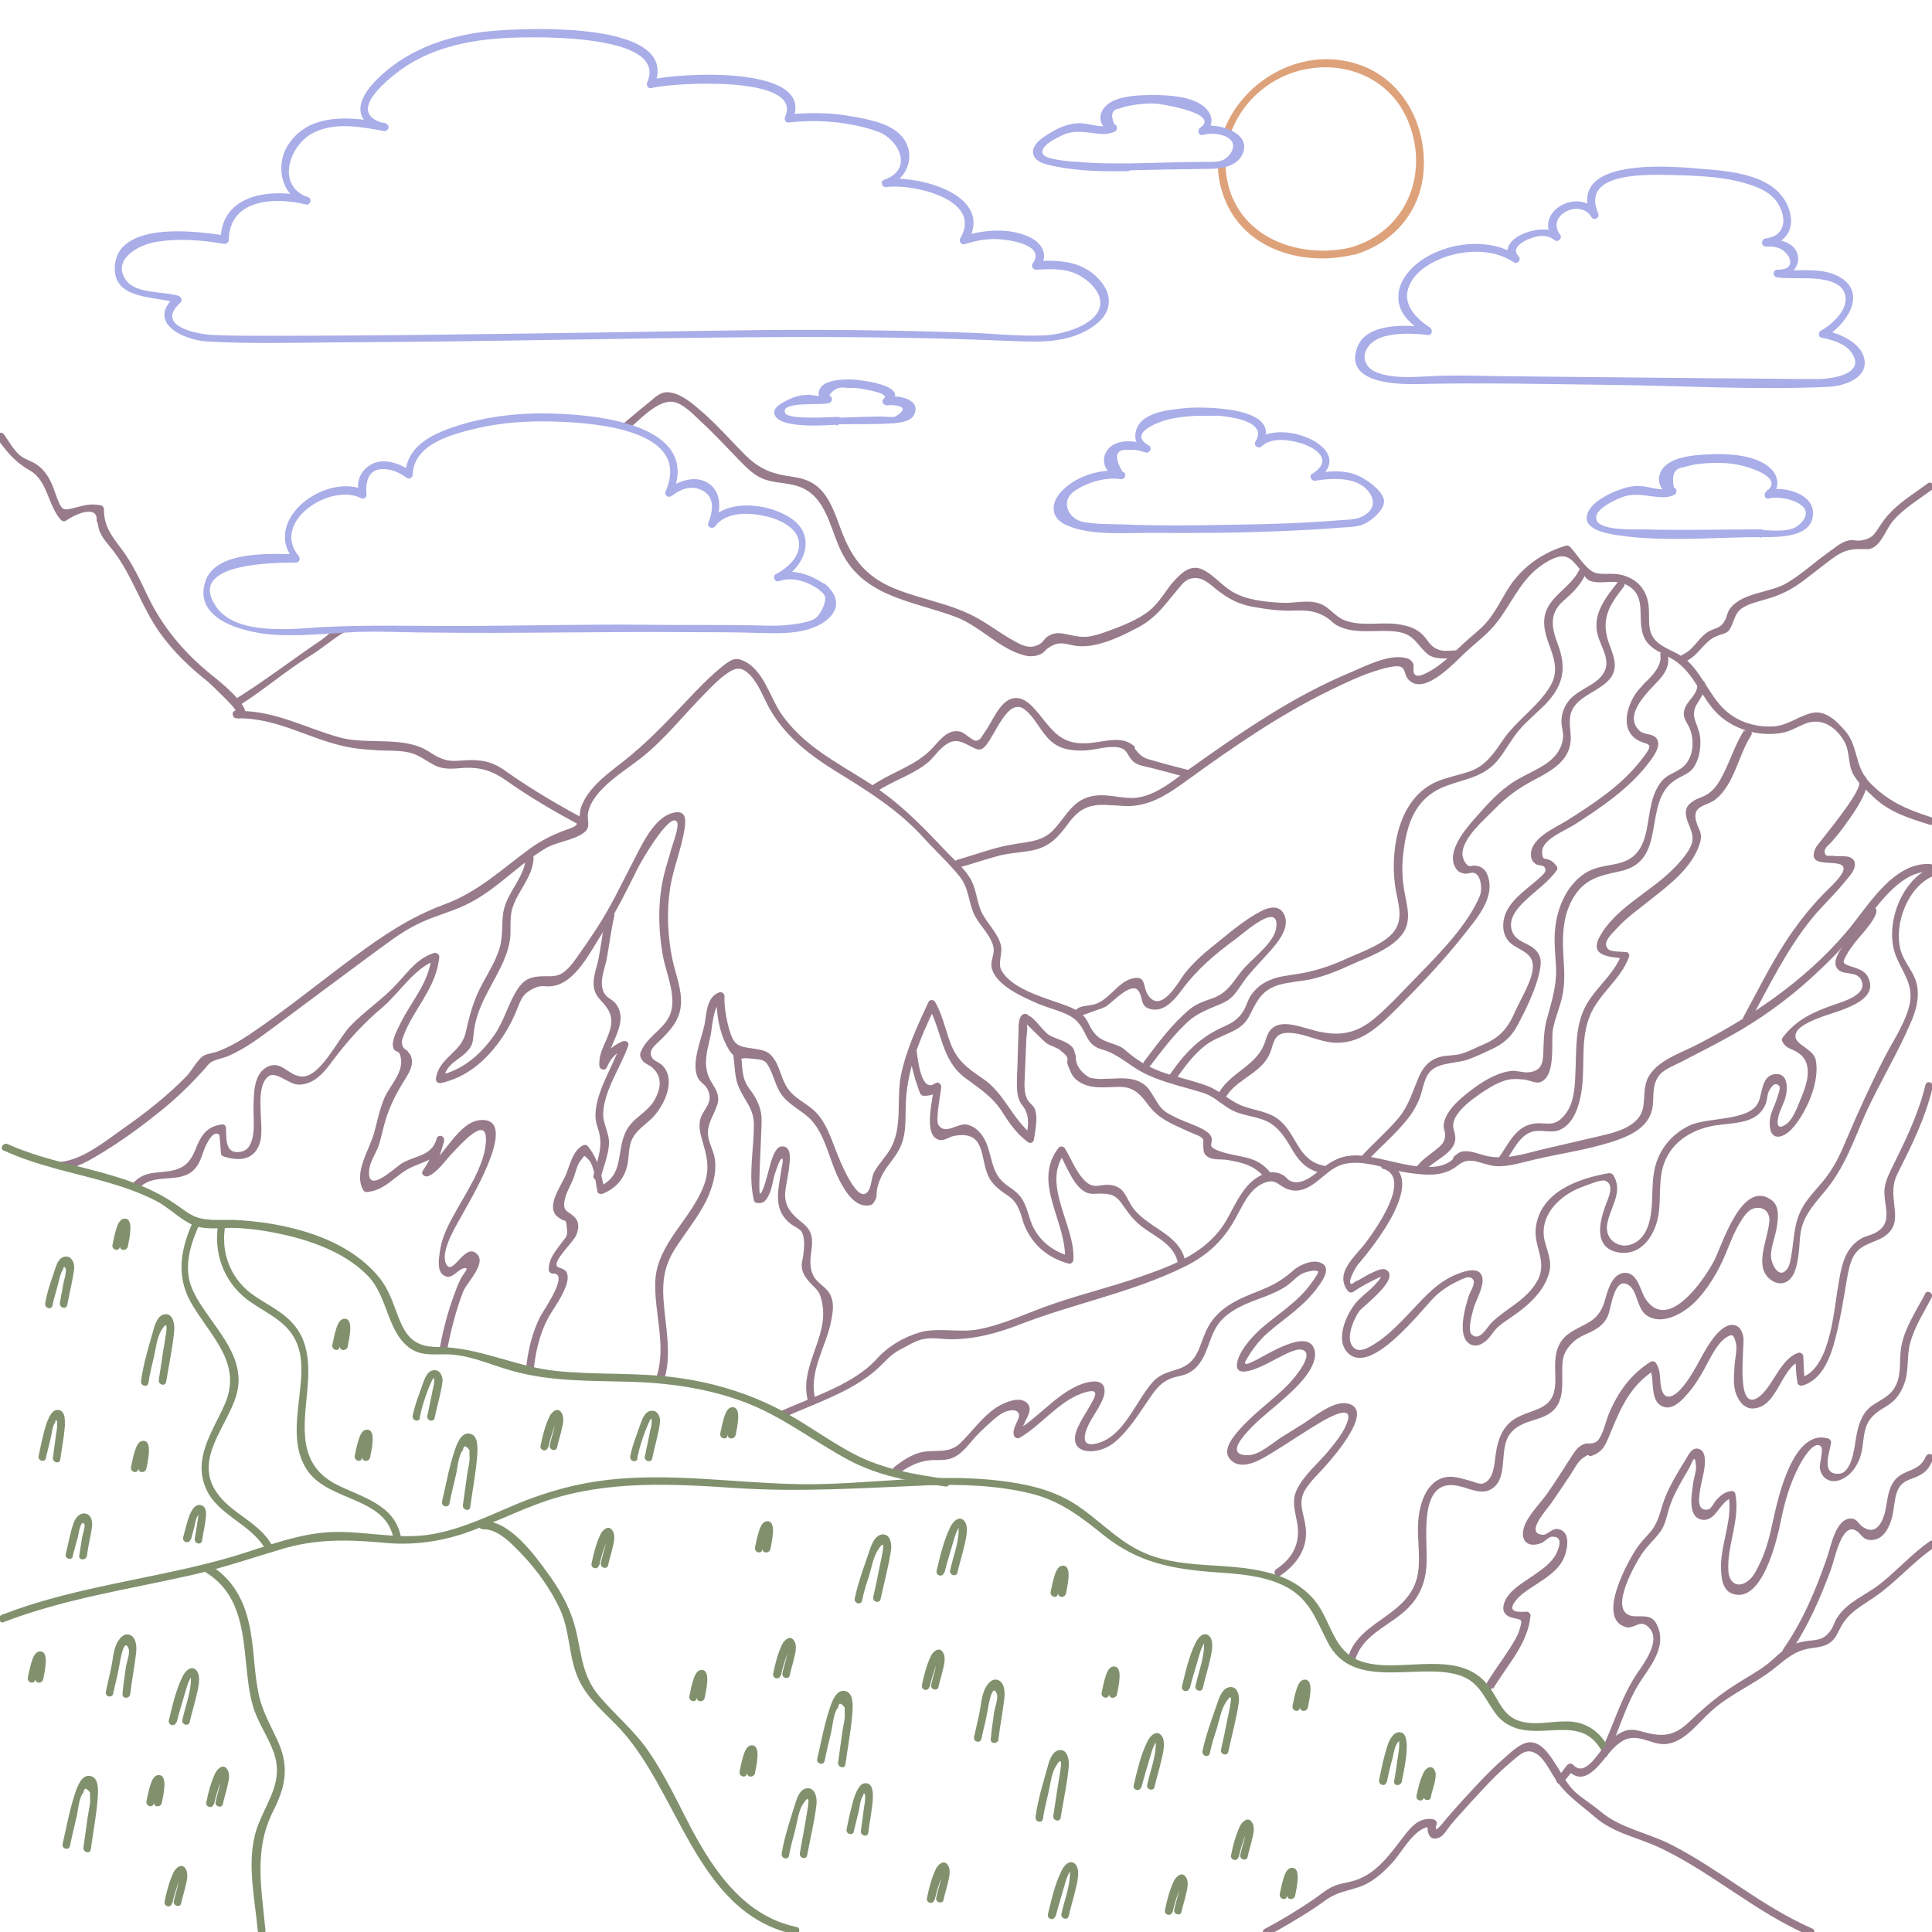 <?xml version="1.0" encoding="UTF-8"?>
<svg xmlns="http://www.w3.org/2000/svg" version="1.1" viewBox="0 0 500 500">
  <defs>
    <style>
      .cls-1 {
        fill: #987b8b;
      }

      .cls-1, .cls-2, .cls-3, .cls-4, .cls-5 {
        stroke-width: 0px;
      }

      .cls-2 {
        fill: #dea27a;
      }

      .cls-3 {
        fill: #a9ade8;
      }

      .cls-4 {
        fill: #81916d;
      }

      .cls-5 {
        fill: #fff;
      }
    </style>
  </defs>
  <g id="BACKGROUND">
    <rect class="cls-5" width="500" height="500"/>
  </g>
  <g id="OBJECTS">
    <g>
      <path class="cls-1" d="M436.4,171.1c3.2-1.5,4.5-5,7.7-6.4,2.3-1,3.1-.5,4.1-2.9,1.1-2.6,1.1-3.8,3.9-5.1,1.4-.7,3-1,4.5-1.5,3-.8,5.4-1.8,8.1-3.5,3.6-2.4,6.8-5.3,10.3-7.7,2.5-1.7,4.1-1.9,6.9-1.9,1.1,0,1.6.2,2.7-.3,2.5-1.2,3.6-5.1,5.4-7.1,2.8-3.2,6.5-5.4,9.9-7.9,1-.8,0-2.5-1-1.7-2.8,2.1-5.9,4-8.5,6.4-1.2,1.1-2.3,2.3-3.2,3.6-1.9,2.6-2.1,4.3-5.8,4.8-1.2.1-1.8-.3-3.1,0-1.8.4-3.5,1.9-4.9,2.9-3.7,2.6-7.1,5.8-11,8.1-4.4,2.6-11.2,2.3-14.6,6.5-.8,1-.8,2-1.3,3-1.1,2.1-2.1,2-3.9,2.8-2.9,1.4-4,4.8-7.1,6.2-1.2.5-.2,2.3,1,1.7h0Z"/>
      <path class="cls-1" d="M-.8,113.4c2.6,3.6,4.7,6.2,8.6,8.4,4.6,2.7,4.5,8.9,8,12.8.3.3.9.4,1.2.2,1.3-.9,2.7-1.6,4.2-2.1,2.7-.7,4,0,3.8,2,.4.7.4,1.8.7,2.6.8,2,2.2,3.5,3.5,5.1,5.1,6.6,7.4,14.7,12.2,21.4,3.5,4.9,7.8,9,12.5,12.7.8.7,7.7,7.3,7,7.4-1.1.2-.8,2,.3,2,10.2-.2,18.1,5,27.7,7.2,3,.7,6,.9,9.1,1.1,2.2.1,4.3,0,6.5.3,3.3.4,4.8,1.8,7.5,3.3,2.8,1.6,5.4,1.1,8.5.9,4.2-.1,7.1.9,10.5,3.3,6.2,4.4,12.8,8.2,19.5,11.8,1.1.6,2.1-1.1,1-1.7-6.9-3.7-13.6-7.6-20-12.1-2.4-1.8-4.7-3-7.7-3.2-1.9-.2-3.8,0-5.6.1-3.1.2-4.9-.9-7.4-2.5-6.4-4-15.6-1.6-22.7-3.5-9.2-2.5-16.9-7.1-26.8-6.9,0,.7.2,1.3.3,2,6.4-.9-5.3-10.1-6.7-11.2-7.2-5.8-12.8-12.4-16.8-20.8-1.9-4-3.8-8.1-6.5-11.7-2.6-3.5-4.7-5.9-4.7-10.5,0-.4-.3-.9-.7-1-2.9-.6-4.4,0-7.2.7-2.6.6-2.9.7-4.2-2.5-.5-1.3-.9-2.7-1.5-4-.9-1.9-2-3.5-3.7-4.7-1.4-1-3.2-1.4-4.5-2.5-1.7-1.5-2.8-3.6-4.1-5.4-.7-1-2.5,0-1.7,1h0Z"/>
      <path class="cls-1" d="M226.4,205.2c4.2-3,9.3-4.4,13.4-7.6,1.6-1.2,2.6-2.9,4.1-4.2,3.1-2.7,4.8-1.5,7.6-.1,1.4.7,2.1,1.1,3.3,0,2.6-2.5,6-13.3,10.5-9.6,2.8,2.3,4.1,5.9,6.8,8.2,2.5,2.2,5.9,2.5,9.1,2.3,2.6-.2,5.5-1.2,8.1-.8,2.5.4,2.3,1.9,3.7,3.4,1.2,1.3,3.2,1.5,4.8,1.9,3.1.8,6.2,1.6,9.3,2.5,1.2.3,1.8-1.6.5-1.9-3.1-.8-6.2-1.6-9.3-2.5-2.3-.6-3-1-4.5-2.9-.2-.3,0-.7-.4-.9-3.1-2.7-7.7-1-11.4-.7-7,.6-9.2-2.6-13.1-7.5-1.6-1.9-3.8-4.6-6.6-4.1-3.6.6-5.5,6.2-7.4,8.7-.8,1.1-1.1,2.2-2.3,2.3-1.1,0-2.9-2.2-4.3-2.4-3.1-.6-5.1,2.3-6.9,4.2-4.4,4.8-10.8,6.3-16,10-1,.7,0,2.5,1,1.7h0Z"/>
      <path class="cls-1" d="M62.5,182.2c6.1-3.9,11.6-8.7,17.8-12.5,2.6-1.6,5-3.6,7.5-5.3,1.9-1.3,3.6-1.5,5.8-1.5.8,0,1.6.2,2.5,0,4.6-.6,8.4-4.8,11.5-7.9,5.1-5.3,10.8-10,16.7-14.5,5.9-4.5,12.5-8,18.3-12.7,6.7-5.3,13.2-11,19.7-16.4,3-2.5,7.9-8,11.9-7.4,2.6.4,5.4,3.4,7.2,5.1,3.5,3.2,6.7,6.7,10,10.1,1.7,1.7,3.4,3.5,5.6,4.5,3,1.4,6.3,1.1,9.4,2.1,7,2.2,8.2,9.9,10.8,15.8,5.5,12.8,18.3,13.7,30,18,6.3,2.3,11.5,8.4,17.9,10,1.4.4,3.1.3,4.4-.4.6-.3,1-.9,1.5-1.3,2.6-1.9,4-1.5,6.6-.9,5.4,1.2,12.2-2.1,16.9-4.6,4.9-2.6,7-6,10.5-10.1,1.3-1.6,2.2-2.7,4.4-2.7,2.4,0,4.2,2.1,6,3.4,2.8,2.1,5.1,3.3,8.6,4,3.8.7,7.6,1.2,11.4,1,3.1-.1,5.6.2,8.2,2,.9.6,1.5,1.4,2.5,1.9,5,2.6,10.8.7,16.1,1.7,4,.8,4.6,3.5,7.3,5.7,2,1.6,5.3,1,7.6,1,1.3,0,1.3-2,0-2-1.3,0-2.9.3-4.2,0-2.6-.6-3.1-2.3-4.5-3.8-1.4-1.5-3.2-2.3-5.2-2.7-5-1.2-10.4.6-15.3-1.3-2.5-1-3.8-3.4-6.4-4.3-3-1.1-6.6,0-9.7-.2-4.3-.2-9.4-.7-13.1-3-2.6-1.6-4.9-4.5-7.7-5.7-3.3-1.4-5.9,1.6-7.9,3.9-1.5,1.9-2.8,4.1-4.5,5.8-2.8,2.8-7,4.5-10.7,5.9-1.6.6-3.2,1.2-4.9,1.6-2.8.7-4.6.1-7.2-.4-1.8-.4-3.2-.4-4.8.7-.7.5-1.1,1.4-1.8,1.8-2.4,1.5-4.4.6-6.7-.7-3.3-1.8-6.3-4.1-9.5-5.9-6.4-3.6-13.7-4.7-20.5-7.3-8-3-11.9-7.7-14.8-15.5-1.6-4.2-3.1-9.3-7-11.9-2.2-1.5-4.8-1.8-7.4-2.2-4.3-.7-7.4-2.3-10.5-5.4-3.5-3.5-6.7-7.2-10.4-10.5-2.5-2.2-6.1-5.6-9.7-5.7-1.7,0-2.8,1-4.1,2.1-3.6,2.9-7.1,5.9-10.7,8.9-7,5.9-13.9,12.2-21.5,17.4-7.2,4.9-14.1,9.6-20.8,15.2-5.3,4.4-9.8,10.4-15.5,14.1-2,1.3-3.8,1.9-6.2,1.7-.9,0-1.7-.5-2.6-.4-3.3.3-5.8,3.6-8.4,5.3-7.1,4.8-14,10.1-21.3,14.7-1.1.7,0,2.4,1,1.7h0Z"/>
    </g>
    <g>
      <path class="cls-1" d="M248.2,224.5c3.3-.9,6.5-2,9.8-2.9,3.1-.9,6.3-.9,9.5-1.6,4.2-.9,6.5-3.5,8.9-6.8,4.3-5.9,7.8-5,14.6-4.6,6.6.3,11.6-3.3,16.7-7,11.6-8.4,23.5-16.6,36.4-22.9,5-2.4,10.3-5,15.8-6.1,5.1-1,2.5,2.3,5.5,4,4.2,2.5,11.3-5.4,13.9-7.8,2.8-2.6,6-4.9,8.3-8,4.3-5.7,6.4-11.9,13.1-15.6,4.4-2.4,5.6-1.1,8.4,2.4,1,1.3,1.3,2.4,2.6,2.8,3.1.9,6.2-.7,9.5,1.1,4.4,2.4,3,6.9,3.6,10.9.7,5.3,4.3,5.9,8.4,8.4,5.4,3.4,7.1,10.1,11.7,14.3,4.1,3.7,9.9,5.4,15.4,4.7,2.8-.3,4.6-1.6,7.1-2.6,4.2-1.5,7.8,1,9.9,4.7,1.6,2.8.8,6,2.5,8.8,1.3,2.1,3.4,4,5.2,5.7,4.2,3.9,8.9,5.3,14.3,7,1.2.4,1.8-1.5.5-1.9-6.5-2.1-11.5-4.2-16.3-9.4-3.5-3.9-2.6-9.2-6.1-13.1-2.4-2.7-5.3-5.6-9.2-4.3-3.3,1-5.7,3.1-9.4,3.3-3.6.2-7.4-.7-10.4-2.7-5.4-3.5-7.1-10-11.7-14.3-2-1.9-4.4-2.5-6.7-4-4.4-2.8-2.8-6.6-3.4-10.7-.6-3.9-3-6.5-6.9-7.5-2.1-.6-4.7,0-6.7-.5-2.6-.8-4.9-5-6.7-6.8-.2-.2-.6-.4-1-.3-5.7,1.7-10.6,5-14.1,9.8-2.4,3.4-3.9,7.2-6.7,10.3-1.7,1.9-3.8,3.4-5.7,5.2-2.9,2.7-5.9,5.8-9.5,7.6-.9.4-2.3,1.3-3.2.4-.6-.6,0-2.1-.4-2.8-.5-1-1.2-1.3-2.3-1.5-4.2-.8-9.9,2.1-13.6,3.7-7.5,3.1-14.7,7-21.6,11.3-7.4,4.6-14.5,9.6-21.5,14.6-3.4,2.5-7,5.4-11.2,6.4-4,1-7.9-.8-12-.3-5.7.7-7.3,5-10.7,8.7-3.1,3.4-7,3.2-11.1,4-4.7.8-9.3,2.6-13.9,3.9-1.2.3-.7,2.3.5,1.9h0Z"/>
      <path class="cls-1" d="M279.4,263.2c.3-.5,6-2.2,6.8-2.7,1.8-1.2,6.6-6.5,8.4-4.1,1.4,1.9.3,4.2,3.4,4.8,3.3.7,6-2.5,7.7-4.8,4.2-5.7,8.8-9.5,14.5-13.7,1.9-1.4,10.9-9.5,10.1-2.7-.5,4.2-6.7,8.3-9.2,11.6-2.3,3-3.7,5.6-7.7,6.9-2.1.7-3.7,1.3-5.4,2.6-4.6,3.8-8.3,8.8-11.9,13.6-.8,1,1,2,1.7,1,2.8-3.7,5.6-7.4,8.9-10.6,2.9-2.9,5.8-3.8,9.5-5.4,3-1.3,3.8-3.1,5.6-5.6,1.6-2.3,3.6-4.3,5.5-6.4,2.3-2.6,6.8-7,5.1-10.9-1.2-2.7-3.9-2.1-6-1-4.4,2.2-8.9,6.2-12.8,9.3-2.5,2-4.9,4.2-6.9,6.7-1.7,2.2-6.2,10.8-9.6,5.7-1.5-2.3-.3-5.3-4.3-4.2-3.3.9-5.5,4.9-8.7,6.3-2.4,1.1-4.9.1-6.3,2.6-.7,1.1,1.1,2.1,1.7,1h0Z"/>
      <path class="cls-1" d="M304.6,278.9c2.2-3.1,4.4-6.1,7.4-8.4,2.5-1.9,5.4-2.6,8.1-4.2,1.8-1.1,2.7-2.2,3.6-4.1,1.8-3.6,3.1-6,7.2-7.3,2.8-.8,5.7-.9,8.5-1.5,3.5-.8,6.9-2.2,10.2-3.7,4.5-2.1,12.3-4.6,14.3-9.7.9-2.5.4-5-.1-7.5-.8-3.8-1.1-7.2-.7-11,.9-8.4,3.1-15.3,11.7-18.3,5.1-1.8,9.6-2.3,13.1-6.8,1.9-2.4,3.3-5.2,5.3-7.5,2.1-2.5,4.8-4.6,7.1-7,4.4-4.8,5.1-9.1,2.9-15.1-1.6-4.2-2.4-7.9,1.3-11.2,2.4-2.1,4.4-4,5.8-6.9.6-1.2-1.2-2.2-1.7-1-2.2,4.4-7.8,6.7-8.8,11.6-1.3,6.5,5.2,11.6,1.5,18.1-3.1,5.4-8.9,9-12.4,14.2-2.3,3.4-4.4,6.5-8.4,8-2.9,1-5.9,1.5-8.7,2.7-9.7,4.2-12,17-10.8,26.6.6,4.8,3,9.5-1.4,13.4-2.8,2.5-7.5,4.2-10.9,5.7-4.3,2-8.5,3.4-13.2,4.1-2.4.4-4.8.6-7,1.6-1.9.8-3.5,2.1-4.7,3.8-.8,1.1-1.1,2.4-1.7,3.6-1.3,2.4-2.9,3.5-5.4,4.6-6.1,2.7-10,6.7-13.8,12.2-.7,1.1,1,2.1,1.7,1h0Z"/>
      <path class="cls-1" d="M316.8,284.8c2.3-5.1,8.5-6.4,11.3-11.1,1.8-3,.9-6.4,5.3-6.4,3.8,0,7.5,2.1,11.3,2.5,7.2.7,12.1-4.1,16.8-8.8,6.2-6.2,12.2-12.5,17.6-19.4,3-3.8,7.4-8.8,6.2-14-.3-1.3-.8-2.6-2.1-3.2-.6-.3-1.1-.3-1.7-.4-.4,0-1.1.3-1.4.1-.9-.4-1.8-2.2-1.6-3.6.5-4.1,5.6-8.3,8.3-11.1,3.1-3.2,6.3-5.5,10.3-7.6,4.8-2.5,9.7-5.3,9.4-11.3-.1-2.4-.7-4.7.5-7,1.3-2.4,3.9-3.6,6.1-5,1.9-1.2,3.9-2.5,4.6-4.8.7-2.5-.5-4.9-1.3-7.2-2.2-6.2,0-9.8,3.8-14.6.8-1-.6-2.4-1.4-1.4-3.2,4.1-6.8,8.4-5.3,13.9.9,3.2,3.5,6.6,1.5,9.8-1.8,3.1-6.4,4.1-8.8,6.9-1.4,1.7-2.1,3.5-2.1,5.7,0,1.4.6,2.9.4,4.2-.4,3.6-2.9,5.9-5.9,7.6-2.8,1.6-5.8,2.8-8.4,4.8-3.1,2.3-5.9,5.4-8.5,8.4-2.5,2.8-7.5,8.7-5,12.8.6,1,1.2,1.3,2.4,1.5.8.1,1.7-.4,2.4-.2,1.8.6,2,3.9,1.7,5.2-.3,1.2-1,2.4-1.6,3.6-4,7.2-10.6,13.6-16.3,19.5-2.9,3-5.8,6.1-8.9,8.8-5.1,4.5-9.6,5.4-16.2,3.7-4.9-1.3-10.9-3.9-12.6,2.3-2,7.2-9.7,8.3-12.6,14.7-.5,1.2,1.2,2.2,1.7,1h0Z"/>
      <path class="cls-1" d="M353.7,300.6c3.4-3.7,7.4-7,10.5-10.9,1.3-1.6,2.3-3.3,3.1-5.2,1-2.4,1.2-6.1,3.4-7.7,2.4-1.9,6.6-1.6,9.5-2.7,1.9-.7,3.8-1.6,5.7-2.5,3.1-1.4,5.2-3.2,6.8-6.2,2.3-4.3,5.1-10,5.9-14.8.4-2.2,0-3.8-1.7-5.2-2-1.6-4.9-1.8-5.7-4.8-.8-2.9,1.5-5.6,3.4-7.4,2.8-2.7,6-4.8,8.3-8,.2-.3.2-.8,0-1-.5-.6-.8-1-1.4-1.4-1.6-1-2.3.2-2.4-2.2-.2-3.3,5.9-5.6,8.4-7.2,7-4.5,14.5-9.6,19.5-16.4,1-1.3,2.8-3.8,1.9-5.6-.9-1.7-3.2-1.1-4.5-2.2-4.7-4.2,2.5-10.5,5.2-13.5,1.8-2.1,2.5-3.9,2-6.6-.2-1.3-2.1-.7-1.9.5.4,2.8-2.2,5.4-4,7.1-.8.9-1.7,1.8-2.4,2.8-1.4,2.1-2.5,4.9-2.3,7.5.1,1.4.7,2.8,1.8,3.8,3.1,2.8,6.7.1,1.2,6.8-4.9,6-11.9,10.6-18.4,14.7-3,1.9-9.4,4.5-9.4,8.8,0,1.2.4,2,1.4,2.6.5.3,1.7.2,2,.6,1.1,1.2-.5,2.2-1.5,3.2-3.4,3-8.4,6.1-9,11-.2,1.5,0,3.2.9,4.5,1.8,2.9,6.8,2.9,6.7,7.1,0,3.5-3.1,8.3-4.5,11.5-2,4.6-4,6.9-8.5,8.8-1.7.7-3.7,1.8-5.5,2.3-2,.6-4.2.3-6.1,1-2.5.9-3.9,2.7-4.9,5-1.7,3.9-2.6,7.5-5.4,10.8-2.9,3.4-6.4,6.4-9.4,9.7-.9.9.5,2.4,1.4,1.4h0Z"/>
      <path class="cls-1" d="M368.5,303.4c1.9-2.9,7.6-4.6,8.1-8.3.3-2.3-1.3-3.1,0-5.8,1.3-2.5,4.1-4.6,6.4-6.2,1.9-1.3,4.1-2.7,6.3-3.4,1.8-.6,3.3-.5,5.2-.3,1,.1,3,1,4,.7,4.4-1.4,2.8-10.8,3.4-13.7.6-3.3,2.1-6.3,2.6-9.6.7-3.9.1-7.9,0-11.9-.1-4.4.4-8.8,2.7-12.6,2.9-4.9,6.9-5.7,12-6.8,12.7-2.6,5.6-17.9,14.3-23.6,2.3-1.5,4.2-1.7,5.4-4.3,1-2,1.3-4.5,1.1-6.7-.3-3.3-2.7-5.3-1-8.4,1.1-2,2.2-3,2.3-5.4,0-1.3-2-1.3-2,0,0,2.9-2.7,4.1-3.4,6.6-.5,1.9.4,2.8,1.2,4.4,1.6,3.3,1.3,8.5-2.1,10.8-2.1,1.4-4,1.7-5.5,4-2.7,3.9-2.5,8.9-3.7,13.3-1.1,4-3,6.3-7.2,7.3-3.1.7-6,.8-8.7,2.7-4.5,3.1-6.8,8.6-7.4,13.8-.4,3.4,0,6.9.2,10.3.2,5-1.2,9.1-2.5,13.9-.7,2.9-.7,5.6-.8,8.6-.1,2.8-.9,4.4-3.7,4.7-1.6.2-3.3-.6-4.9-.3-3.7.5-7.4,2.9-10.3,5.1-2.7,2.1-6.6,5.3-6.9,9,0,.9.4,1.6.4,2.3,0,2.1-1.1,2.9-2.6,4.1-1.7,1.4-3.7,2.6-4.9,4.5-.7,1.1,1,2.1,1.7,1h0Z"/>
      <path class="cls-1" d="M480.9,202.3c2.3,1.1-10.5,16.1-11,17.1-2.7,5.8,5.8,2.7,7.1,4.9,1,1.7-4.3,6.1-5.6,7.6-2.7,2.8-5.1,5.8-7.3,8.9-5,7-8.8,14.9-12.9,22.4-.6,1.1,1.1,2.1,1.7,1,5-9.1,9.5-18.5,16.1-26.6,2.8-3.4,6-6.3,8.7-9.7,1-1.2,2.9-3.2,2.2-5-.9-1.9-3.9-1.1-5.4-1.4-.3,0-1.8,0-1.9-.1-1.2-1.5.6-2.6,1.4-3.5,1.4-1.6,2.8-3.3,4-5.1,1.1-1.5,7.8-10.5,4.1-12.3-1.2-.6-2.2,1.2-1,1.7h0Z"/>
      <path class="cls-1" d="M451.5,188.8c-2.3,3.5-3.5,7.5-5.4,11.3-1,2-2.1,4-4,5.3-1.1.8-2.6,1.1-3.7,1.8-1.4.9-2.2,1.7-2.1,3.4.1,2.3,2,4.4,1.7,6.9-.3,2.5-3.3,5.7-5,7.4-5.9,6-15.1,10.1-19.1,17.7-2.6,5,2.9,5,6.5,5.5-.2-.4-.5-.8-.7-1.2-2.2,5.9-7.8,9.3-10.1,15.1-2,5-1.6,10.5-1.9,15.8-.1,3.2-.3,7.2-2.2,10-3.3,4.8-5.6,2.1-9.5,3.2-4.1,1.1-5.9,5.6-8.2,8.7-.8,1,1,2,1.7,1,2-2.6,3.6-6.8,7-7.8,2.4-.7,4.9.5,7.2-.5,3.9-1.7,5.2-7,5.7-10.7.8-6.3-.4-12.9,2.1-18.9,2.4-5.8,8-9.3,10.1-15.2.2-.5-.2-1.2-.7-1.2-1-.1-3.9-.1-4.5-.6-2-1.6.4-3.8,1.9-5.4,2.6-2.9,5.9-5.2,8.9-7.6,4.8-3.8,10.8-8.3,12.7-14.5.9-2.9-.4-3.5-1-6-.9-4,2.8-3.6,5.2-5.5,4.8-4,5.8-11.4,9.1-16.5.7-1.1-1-2.1-1.7-1h0Z"/>
    </g>
    <g>
      <path class="cls-1" d="M15.9,302.8c3.9-.4,7.6-2.7,10.9-4.7,5.2-3.2,10.1-6.8,14.8-10.6,4.1-3.3,7.8-6.9,11.3-10.8.7-.8.9-1.2,1.7-1.8,1.3-.8,3.2-1,4.7-1.7,4.3-1.9,8.1-4.8,11.9-7.6,8.4-6.3,16.8-12.5,25.3-18.8,3.6-2.6,7.1-5.4,11.1-7.4,4.2-2.2,8.7-3.2,12.9-5.2,7.8-3.7,13.3-10.2,20.6-14.6,3-1.8,7.4-2.1,10-4.1,2-1.5.7-3,1.1-5.2,1.2-6,9.4-10.7,13.8-14.2,6.2-4.9,11.2-11.4,16.8-17,1.5-1.5,3.1-3.2,4.9-4.5,2.7-2,4.3-2.2,6.6.3,2.4,2.6,3.5,6.4,5.4,9.4,4.1,6.7,10,11.2,16.6,15.3,8.3,5.1,16.2,10,22.8,17.3,3,3.3,6.5,6.5,9.3,10,2.3,2.9,2.2,6.3,3.6,9.5,1.3,2.9,4.1,5.2,5,8.3.7,2.2-.9,3.9-.3,6,1.2,4.2,7.3,7,10.9,8.6,2.1,1,4.4,1.6,6.5,2.4,2.7,1,4.4,1.8,6,4.4.8,1.4,1.3,2.9,2.4,4,1.3,1.3,2.6,1.4,4.2,2,2.4,1,4.4,2.5,6.6,4,3.5,2.4,7.6,3.7,11.7,4.9,2.2.6,4.4,1.2,6.6,1.9,2.8,1,4.5,2.9,7,4.3,3.3,1.8,7.4,1.6,10.5,3.7,5.7,4,5.2,11.2,13.1,12.7,1.3.3,1.8-1.7.5-1.9-7.1-1.4-7-8.5-12.1-12.2-2.5-1.8-5.6-2.1-8.5-3.1-3.7-1.2-6.3-4.2-10-5.5-3.9-1.4-7.9-2.2-11.8-3.6-2.8-1.1-5.2-2.4-7.6-4.3-1.2-.9-2-1.9-3.4-2.4-3.1-1.2-5-1.3-6.9-4.4-.7-1.2-1.1-2.5-2.1-3.4-1.7-1.8-4.5-2.6-6.8-3.4-4.5-1.6-11.8-3.8-14.3-8.2-1.1-1.9.4-4.5-.2-6.7-.8-3-3.4-5.4-4.8-8.1-1.4-2.7-1.4-5.8-2.8-8.5-1.5-2.9-4.2-5.1-6.4-7.4-6.5-6.9-12.5-13.1-20.6-18.2-8.2-5.2-16.7-9.5-22.3-17.7-2.9-4.3-4.5-11.1-9.5-13.5-2.3-1.1-3.3-.4-5.2,1-3.7,2.9-7,6.4-10.2,9.8-5.1,5.4-10,10.5-15.8,15.1-4,3.1-9.3,6.9-11,11.9-.3.9-.3,1.8-.5,2.7-.5,2.4-1.3,2.4-3.5,3.2-3.3,1.2-6.3,2.7-9.1,4.7-7.4,5.4-13.6,11.4-22.4,14.6-8.9,3.3-15.9,8.1-23.5,13.7-8.9,6.6-17.6,13.7-26.8,19.9-2.7,1.8-5.5,3.4-8.5,4.5-1.2.4-2.7.5-3.7,1.2-1.5,1.2-2.8,3.7-4.1,5.1-5,5.1-10.7,9.6-16.6,13.7-4.5,3.2-10.3,7.9-16,8.5-1.3.1-1.3,2.1,0,2h0Z"/>
      <path class="cls-1" d="M36.3,307.2c4.1-4,11-.3,14.6-5.3,1.3-1.8,1.6-4,2.6-5.9.5-.9,1.8-3.4,3.2-2.4.2.1.4,4.4.5,5,0,.3.4.6.7.7,4.4,1.4,8.3.8,9.5-4.1,1-4.3-1.6-13.4,1.9-16.5,2.1-1.9,5.4,2.2,8.3,2,3.9-.2,6.4-3.3,8.5-6.2,3.9-5.2,8-9.7,13-13.9,4.3-3.7,8.4-10.4,13.9-12.1-.4-.3-.8-.6-1.3-1-.7,6.9-5.2,11.5-8.1,17.4-.7,1.5-2.2,4.1-1.9,5.9.3,1.7,1.4.9,1.8,2.1,1.5,4.2-2.5,7.8-4,11.2-1.2,2.8-1.8,5.8-2.6,8.8-1.2,4.7-5.5,10.4-2.9,15.1.2.3.5.5.9.5,5.1-.4,7.5-4.7,12-6.6,3.9-1.7,6.9-2.1,8.1-6.7-.6-.2-1.3-.4-1.9-.5-.7,3.1-1.9,5.7-3.7,8.3-.6.9.6,1.7,1.4,1.4,2.5-1.1,4.3-3.9,6.1-5.8,1.4-1.5,2.8-3,4.3-4.3,2.7-2.3,5-3.2,4.5,1.8-.6,6.3-5.6,13.3-8.5,18.8-1.7,3.1-2.9,5.7-3.4,9.2-.2,1.6-.7,4.4.7,5.7,2.2,1.9,3.6-1,5.3-1.5,2-.6.3,1.1-.3,2.2-1,1.7-1.6,3.6-2.3,5.5-1.5,4.2-2.6,8.6-3.4,12.9-.2,1.3,1.7,1.8,1.9.5,1-5.1,2.3-10.4,4.2-15.2.9-2.3,6-7.1,3.6-9.6-3.2-3.4-6.4,6.2-8.1,2.4-1.5-3.3,2.9-10.2,4.2-12.6,1.7-3.2,14.1-23.4,6-24.5-6.9-.9-10.6,10.3-16,12.7.5.5.9.9,1.4,1.4,2-2.8,3.2-5.5,3.9-8.8.3-1.3-1.6-1.8-1.9-.5-1.3,4.7-5.8,4.3-9.2,6.5-2.1,1.4-9.2,8.3-8.2,1.2.2-1.7,1.8-4.2,2.4-5.9.5-1.5.8-3,1.2-4.5,1.2-4.9,3-8.5,5.7-12.8,1.1-1.8,2.3-3.8,1.4-6-.2-.5-.7-.9-.9-1.3-1.1-.5-1.6-1.5-1.3-2.9.4-1.2.9-2.4,1.5-3.6,3.1-6.1,7.4-10.7,8.1-17.8,0-.6-.7-1.1-1.3-1-4.4,1.4-6.6,4.7-9.6,7.9-3.7,4.1-8.4,7.1-12.2,11.1-3,3.1-7.6,13-12.3,13-3.6,0-5.3-4.2-8.9-2.6-4,1.8-3.7,7.5-3.8,11.1,0,2.6.4,5.7-.5,8.2-.5,1.5-1.2,2.5-2.9,2.8-3.9.6-3.6-3.1-3.7-6.1,0-.5-.4-1.1-1-1-4.3.5-5.6,3.2-7.1,6.9-1.9,4.6-4.8,5.1-9.4,5.5-2.6.2-4.5.7-6.4,2.6-.9.9.5,2.3,1.4,1.4h0Z"/>
      <path class="cls-1" d="M136.1,222c-.5,5.5-5.1,9-5.9,14.4-.4,3.1,0,6.2-1,9.3-1,3-2.6,5.7-4.1,8.4-2.5,4.5-3.5,8.3-4.6,13.2-1.2,5.2-7.1,6.5-7.7,12,0,.7.7,1.1,1.3,1,6.4-1.4,11.3-5.5,15.1-10.7,1.9-2.6,3.4-5.4,4.6-8.4,1.1-2.7,1.4-3.9,4.1-5.3,2.5-1.2,2.7-.4,5-.7,6.1-.7,10.2-9.5,13.1-13.9,3.5-5.3,6.2-10.9,9-16.5.9-1.9,8.5-14.9,10.2-12.1.7,1.1-1.2,6-1.5,7.1-.5,2-1.2,4-1.7,6-1.8,6.9-1.7,14.3-.5,21.3.8,4.5,3.4,10.1,2.2,14.6-1.1,4.1-5.3,5.9-7.3,9.4-.8,1.4-1.1,2.1-.1,3.4.6.8,1.7,1.1,2.4,1.7,2.7,2.3,2.4,5.2.9,8.1-1.9,3.7-5.9,4.9-7.6,8.5-2.7,5.4-.2,11.3-7.1,14.4.5.2,1,.4,1.5.6-.8-4-1.6-7.9-4.3-11.2-.3-.4-.8-.3-1.2-.2-2.6,1.3-3.4,5-4.4,7.5-1,2.5-4.4,7-3.1,9.9.2.5.7,1,1.2,1.3,1.8,1.5,1.8-.2,2.1,2.7.2,2,0,2.1-1.1,3.5-1.7,2.3-3.6,4.3-3.6,7.3,0,.5.5,1,1,1,4.5-.3-2,9-3,10.8-2.3,4.3-3.5,9.5-3.9,14.4-.1,1.3,1.9,1.3,2,0,.4-4.5,1.5-9.4,3.6-13.4,1.1-2.1,2.5-3.9,3.6-6,.8-1.6,2-3.9,1.5-5.7-.5-1.7-2.3-1.3-2.7-2.1-.8-1.5,4.3-6.2,5-7.9.7-1.6.9-3.4-.4-4.7-1.7-1.8-3.4-1.2-2.4-5.1.4-1.5,1.4-3.2,2-4.7.6-1.4,1-3.8,2-4.9,1-1.1.6-1.7,2-.2,1.6,1.6,1.8,6,2.3,8.2.1.7.9.8,1.5.6,3-1.3,5-3.3,6-6.4.8-2.4.4-5.2,1.4-7.5,1.3-2.8,3.8-4,5.7-6.1,2.8-3.1,5.8-9.4,2.3-13.1-.7-.8-2.2-1.2-2.7-2-1.3-2,1-3.5,2.4-4.9,2.5-2.5,4.6-4.9,5-8.6.4-4.1-1.4-8.2-2.2-12.1-1.2-5.9-1.5-12.2-.6-18.2.8-5.3,3-10.3,3.8-15.7.4-2.7.1-4.8-3.2-3.9-4.7,1.3-7.8,8-9.8,11.9-3.2,6.1-6,12.2-9.8,18-1.7,2.6-3.4,5.1-5.2,7.6-.7,1-1.6,2.2-2.6,3.1-2.3,2.2-4.2,1.5-7.1,1.7-2.6.2-4,1-5.5,3.2-2.5,3.8-3.5,8.3-6.1,12-3.5,5-8.2,9.1-14.3,10.4.4.3.8.6,1.3,1,.4-4.3,4.3-4.9,6.5-7.8,1.1-1.4,1-2.5,1.2-4.2.7-6.5,4.2-11.3,7-17,1-2.1,1.9-4.3,2.3-6.6.5-2.7-.1-5.6.6-8.3,1.4-4.9,5.2-8,5.6-13.2.1-1.3-1.9-1.3-2,0h0Z"/>
      <path class="cls-1" d="M171.9,357c2.1-6.6.2-14.2-.2-20.9-.3-4.7.3-8.5,2.8-12.6,2.7-4.3,6-8.2,8.3-12.8,1.6-3.4,2.7-7.1,2.2-10.8-.3-2-1.4-3.7-1.7-5.7-.5-3.2,1.4-5.4,2.3-8.2,1.2-3.7-1.9-5.3-2.6-8.6-.8-3.3.2-6.1.9-9.4.4-2,.7-8.1,2.9-8.8-.4-.3-.8-.6-1.3-1-.2,4.1.7,8.9,2.6,12.5.6,1.2,1.4,2.4,2.6,3,1.3.6,1.5,0,2.9.2,4.5.4,4.5.2,6.1,3.7.8,1.9,1.3,3.9,2.5,5.6,2,2.8,5.2,4.1,7.6,6.5,3.6,3.8,4.7,9.7,6.8,14.4,1.3,2.8,3.9,7.9,7.6,7.9,1.5,0,1.8-.4,2.4-1.6.4-.7.2-1.9.4-2.7.4-2,1.2-3.6,2.3-5.3,1.5-2.1,3.2-4,4.1-6.5,1.1-3,.9-6.2,1-9.3.1-9.4,3.6-17.6,7.6-26h-1.7c3.5,6.3,3.3,13.7,9.4,18.3,4,3,7.2,4.9,9.9,9.2,1.8,2.9,3.6,5.3,6.3,7.4.7.6,1.6.2,1.7-.7.3-2.3,1.1-5.5.2-7.8-.3-.9-1.4-1.5-1.9-2.4-.9-1.8-.8-3.7-.7-5.7.1-3.2.3-6.4.4-9.7,0-1.4.9-4.7-.7-4.7.5,0,5.1,5,6.1,5.6,1,.6,2.5,1,3.4,1.7,3.2,2.6,1.1,2.1,2.1,4.2.7,1.6.9,2.6,2.4,3.7,1.7,1.3,3.9,1.7,6,1.7,5.6.1,7.9-1.4,12,4.2,3,4.2,6.6,5.3,11.3,7.5.8.4,2.7.9,3.1,1.7.3.5,0,.9.1,1.8.1,1,0,1.7.7,2.4,1.3,1.4,3.9.9,5.6,1.2,4,.7,7,1.4,9.7,4.7.8,1,2.2-.4,1.4-1.4-3.9-4.8-8-3.7-13.2-5.6-3.9-1.4-1.1-2-2.3-4-1-1.7-4.9-2.9-6.5-3.6-1.2-.5-2.4-1-3.5-1.6-3-1.5-3.2-2.5-5.1-5.5-.9-1.5-1.7-2.5-3.4-3.3-2.8-1.3-5.9-.7-8.9-.7-1.3.1-2.6,0-3.9-.3-2.5-1.5-3.7-3.4-3.6-5.8-.3-.5-.3-1.2-.6-1.7-1.3-2-4.5-2.4-6.4-3.6-1.5-1-3.6-4.3-5.1-4.9-.3-.1-.3-.4-.7-.5-2.2-.3-2,3.4-2,4.7-.2,3.8-.2,7.7-.4,11.5,0,2.1-.2,4.5.7,6.4.3.7.8,1.1,1.2,1.8,1.5,2.6.9,4.8.5,7.7.6-.2,1.1-.5,1.7-.7-5.4-4.2-7.3-10.9-13-14.7-4.3-2.9-6.9-4.9-8.6-9.9-1.2-3.4-1.9-6.8-3.7-9.9-.3-.6-1.4-.7-1.7,0-2.8,6-5.7,12.2-7.1,18.8-1.3,6.2.5,13.4-2.7,19.1-1.2,2.1-3,3.9-4.2,6-.8,1.5-.7,3.4-1.4,4.7-2.7,5.1-7.9-8.4-8.7-10.5-1.3-3.3-2.5-6.9-5-9.5-2-2.1-4.8-3.2-6.7-5.4-1.8-2-2.3-4.7-3.4-7.1-1.7-3.4-3.2-3.6-6.6-4.1-3.1-.4-4.4-.8-5.4-3.7-.3-.9-.6-1.9-.8-2.8-.5-2.3-.9-4.6-.8-7,0-.6-.7-1.2-1.3-1-3.4,1.2-3.3,5.4-3.9,8.5-.8,3.7-3.4,9.7-1.8,13.4.5,1.3,1.9,1.9,2.5,3,2,3.7-1.1,5.2-1.8,8.1-.4,1.8,0,3.5.5,5.2,1.1,3.8,2,6.8.8,10.8-2.9,9.2-12.4,15.7-12.9,25.6-.4,8,2.9,16.8.4,24.6-.4,1.2,1.5,1.8,1.9.5h0Z"/>
      <path class="cls-1" d="M189.8,273.3c.4,2.7.3,5.8,1.5,8.3,1.5,3.4,3.8,5.3,3.8,9.5,0,6.6-1.5,13,0,19.5,0,.3.4.7.7.7,1.8.3,2.4-.5,3.2-2.1.9-1.8,1-4,1.7-5.9.2-.6,1.3-4,1.8-3.4.3.4-.3,2.5-.3,2.9-.8,5.3-2.3,10.3,2.5,14,.8.6,2.1,1.1,2.7,1.9,1,1.6.7,4.3.5,6-.1,1.1-.5,2-.4,3.1.1,1.3.6,2.3,1.4,3.3,2.1,2.7,3.2,2.3,3.9,6.3,1.7,8.9-6.3,16.5-3.6,25.5.4,1.2,2.3.7,1.9-.5-2.1-7,2.7-13.8,4-20.5.4-2.1.8-4.3,0-6.3-.9-2.5-3.4-3.2-4.5-5.3-2.7-5,2.2-9.7-2.8-13.7-2.6-2.1-4.8-4.1-4.6-7.8.2-2.5.9-4.9,1.1-7.4.2-1.6.5-5-2.1-4.7-1.4.2-2.1,2.4-2.5,3.5-.4.8-2,8.5-3,8.7-.6.1.5-17.5.4-19.1,0-2.1-.6-3.9-1.6-5.7-.9-1.7-2.3-2.9-2.9-4.9-.6-1.9-.5-3.9-.8-5.8-.2-1.3-2.2-1.3-2,0h0Z"/>
      <path class="cls-1" d="M157,236.3c-.9,3.7-1.3,7.5-2,11.3-.5,2.9-2.1,6.2-1,9.1.4.9.6,1.2,1.3,2,2.1,2.3,3.6,4.1,2.6,7.7-.9,3.4-3,5.7-2.8,9.4,0,.9,1.4,1.5,1.9.5,1.1-2.5,2.6-4.1,5.2-5.2-.5-.4-1-.8-1.5-1.1-1.9,5.6-5.7,11.1-6.5,17.1-.2,1.8-.1,3.1.5,4.8,1.6,4.6,0,7.9-1.1,12.3-.3,1.2,1.6,1.8,1.9.5.7-2.8,1.9-5.6,2.1-8.5.2-2.9-1.6-5.3-1.5-8.1.3-6.1,4.5-11.8,6.5-17.5.3-.9-.7-1.4-1.5-1.1-2.8,1.2-4.7,3.1-5.9,5.9.6.2,1.2.3,1.9.5-.3-5.2,6.1-11,2.3-16.1-.7-1-2-1.4-2.7-2.3-2-2.7-.3-6.3.3-9.2.7-3.8,1.1-7.5,2-11.3.3-1.2-1.6-1.8-1.9-.5h0Z"/>
      <path class="cls-1" d="M235.3,272.5c.6,3.6,1.5,7,2.8,10.4.2.4.5.7,1,.7,1.7,0,2.8-.4,4.1-1.4-.5-.3-1-.6-1.5-.9-.2,2.9-2.7,11.7.8,13.5,1.6.8,2.9-.5,4.3-.8,8.1-1.6,6.9,5.2,8.7,9.7.7,1.8,1.7,3,3.2,4.2,2.4,1.9,3.7,2,5.1,5.3.6,1.3.8,2.8,1.4,4.1,2.1,5,6.1,8.3,11.3,9.7.7.2,1.2-.3,1.3-1,.5-8.9-8.4-19.5-2.2-27.6-.5,0-1-.1-1.6-.2,1.7,2.8,3.5,8.1,6.4,10,1.3.9,2.5.8,4,.7,3.1,0,4.4.3,6.2,3,1.7,2.5,3.2,4.4,5.8,6.2,3.6,2.5,7.6,4.3,8.5,9,.3,1.3,2.2.7,1.9-.5-1.5-7.6-10.2-8.7-14-14.6-1.4-2.2-1.8-4.5-4.7-5.2-3.4-.8-4.9,1.6-7.8-1.7-1.9-2.1-3.2-5.4-4.7-7.9-.3-.5-1.2-.7-1.6-.2-7.1,9.1,2.2,19.2,1.6,29.1.4-.3.8-.6,1.3-1-4-1.1-7.4-3.5-9.4-7.3-1.2-2.3-1.5-5-2.8-7.2-1-1.7-2.3-2.6-3.9-3.7-3.7-2.6-3.8-5.6-5-9.6-.8-2.8-2.8-5.9-5.9-6.3-2.2-.2-5.3,2.7-7,.2-.9-1.3.6-8.3.7-10,0-.7-.9-1.3-1.5-.9-3.8,2.9-4.6-6.6-4.9-8.5-.2-1.3-2.2-.7-1.9.5h0Z"/>
    </g>
    <g>
      <path class="cls-1" d="M203.4,366.6c7.6-3.4,17.1-6.5,23.5-12.2,2.1-1.9,3.4-3.7,6-5.1,2-1,4.2-2.5,6.4-2.8,2.2-.4,4.7.1,6.8.1,6.3,0,12.1-1.6,18-3.9,14-5.4,29.2-8.3,42.7-15,5.8-2.9,9.8-6.7,12.9-12.3,1.8-3.2,3.5-7.5,7.1-9.1,3.4-1.6,3.9.6,6.6,1.5,5,1.7,8.5-3.6,12.1-5.6,5.6-3.2,13,.5,18.9,1.3,4.8.7,9.2,1.1,12.9-1.9,3.3-2.7,6-.1,9.9.2,3.3.2,6.8-1,9.9-1.7,7.6-1.8,15.9-2.8,23.1-5.7,3.4-1.4,6.6-3.6,7.4-7.4.6-3-.3-5.9,1.8-8.7,1.3-1.7,4.5-2.8,6.3-3.8,4.2-2.2,8.4-4.3,12.5-6.6,7.3-4.1,14-8.9,20.2-14.5,5.3-4.8,10.1-9.8,14.5-15.3,4-5,9.5-12.8,16.6-12.5,1.3,0,1.3-1.9,0-2-9.9-.5-16.4,11.6-22,18-10.7,12.4-24.2,21.5-38.6,28.9-4.5,2.3-11.7,4.5-13,10.1-.9,3.9.5,7.2-3.3,10.1-3,2.3-7.1,2.9-10.7,3.8-4.2,1-8.3,1.9-12.5,2.9-4.9,1.2-9.9,2.9-14.9,1.7-2.1-.5-4.8-1.8-6.9-.8-.4.2-.7.6-1.1.8-.4.2-.4.9-.7,1.1-1.6,1.3-3.4,1.7-5.4,1.8-6.2.2-12-2.3-18-2.9-5.3-.5-7.9,1.4-11.8,4.5-1.8,1.4-4.1,3-6.5,2.1-1-.4-1.2-1.2-2.1-1.6-1.6-.9-3.1-.9-4.8-.3-5.1,1.9-7.3,7.6-9.8,12-4.6,7.9-12.8,11.3-21.1,14.2-7.7,2.8-15.8,4.7-23.6,7.4-6.6,2.2-13,5.5-19.9,6.7-4.8.8-10.1-.6-14.7.7-4.4,1.3-8.4,3.7-11.4,7.1-5.9,6.4-16.6,9.7-24.2,13.1-1.2.5-.2,2.2,1,1.7h0Z"/>
      <path class="cls-1" d="M499.4,224.7c-7.6,3.4-11.8,15.1-8.7,22.8,1.8,4.4,4.6,7.3,3.5,12.5-1.1,4.7-4.1,9.1-6.3,13.3-3.6,7-6.9,14.2-10,21.5-1.7,4.1-3.3,7.5-6.1,10.9-1.7,2-3.5,3.9-4.9,6.1-2.7,4.2-2.5,8.4-3.3,13.1-.2,1-.4,2.6-1,3.4-1.8,2.6-3.7,0-4.2-2.5-.4-2.1.9-5.4,1.3-7.5.4-2.4,1.1-6-1.2-7.7-7.7-5.7-12.9,11.9-14.9,15.7-2.8,5.3-12.2,18.8-17.9,9.6-1.2-2-1.9-6.4-5-6.5-3.7,0-4.7,5-5.5,7.6-1.7,5.3-5,5.3-9,8-1.8,1.2-2.9,2.9-3.4,5-.6,2.6-.2,5.3-.3,8-.3,6.6-4.8,6.4-9.4,8.6-4,1.9-5.4,5.5-6,9.7-.4,2.5-.4,6.5-3.2,7.6-.9.4-2.9-.6-3.9-.8-1.9-.5-3.9-1.2-5.9-.8-5.2,1-6.9,7.5-7.1,12-.2,4,.5,7.9.1,11.9-.6,5.5-3.7,8.6-7.9,11.7-4.3,3.1-9,5.9-10.4,11.3-.3,1.2,1.6,1.8,1.9.5,1.6-6,7.7-8.5,12.1-12.1,4.2-3.4,6.2-7.6,6.4-13,.3-6.3-2.4-22.5,8.4-20,2.8.6,6.2,2.6,8.9.4,4-3.2,1.2-10.5,4.6-14.3,3.7-4.2,10.2-2.4,12.5-8.1.9-2.3.7-4.9.7-7.3,0-2.9,0-4.7,1.9-7,1.8-2.1,3.2-2.5,5.5-3.6,2-1,3.5-2.1,4.4-4.1.9-2,1.6-10.5,5.4-8,2.5,1.6,2,6.5,5.1,8.1,3.9,2.2,9.1-.9,11.8-3.5,3.6-3.5,6.3-8.2,8.2-12.7,1.1-2.7,2.1-5.4,3.6-7.9.8-1.4,2.1-3.5,3.8-3.9,2.5-.6,4.1,1.1,3.9,3.4-.3,3.9-2.7,8.7-1.5,12.6.8,2.3,3.5,4.2,5.8,3.1,2.5-1.2,3-5.1,3.3-7.5.3-2.2.2-4.5.8-6.7,1-3.6,3.5-6.3,5.8-9.1,5.2-6.1,7.5-13,10.7-20.3,3.6-7.9,8.2-15.4,11.6-23.3,1.4-3.1,2.4-6.6,1.7-10-.7-3.5-3.5-5.9-4.3-9.3-1.6-6.6,1.9-15.9,8.3-18.8,1.2-.5.2-2.3-1-1.7h0Z"/>
      <path class="cls-1" d="M386.4,437.1c3.6-6.2,9-11.5,9.7-19,0-.5-.5-1-1-1-2.7.2-5.1,0-2.8-2.9,1.1-1.4,2.6-2.4,4.1-3.4,2.7-1.8,5.9-3.6,7.7-6.4,1.5-2.3,3-8.5-1.3-8.7-1.2,0-2.4,1.5-3.4,1.5-5.1-.2,1.1-6.7,2-8.1,1.8-2.6,3.5-5.1,5.2-7.7.9-1.4,1.7-3.1,3.1-4.1,2.3-1.6.8,0,2.4-.6,2.9-1.1,3.5-3,4.7-5.9,2.7-6.6,5.2-12.3,11.5-16.3-.5-.1-.9-.2-1.4-.4,1.5,2.6-.2,8.4,3.4,9.9,2.3,1,4.6-1.2,6-2.8,1.8-1.9,3.2-4.1,4.5-6.4,1.5-2.6,3.4-7.1,6-8.7,1.4-.9,1.9-.8,2.4,1.3.5,1.6-.2,4.2-.3,6-.1,2.5-.5,5.2.5,7.6.8,1.9,2.2,3.7,4.5,3.5,6.2-.5,7-10.6,12.1-12.3-.4-.3-.8-.6-1.3-1,0,2.3.1,4.5.5,6.7,0,.5.8.8,1.2.7,5.4-1.5,7.5-7.8,8.7-12.6,1.2-4.8,2-9.6,2.8-14.5.4-2.1.7-4.3,1.7-6.2,1.5-2.8,3.9-3.3,6.6-4.5,8.1-3.8,1.5-10.3,4.8-16.9,3.8-7.6,7.2-14.3,9.2-22.6.3-1.2-1.6-1.8-1.9-.5-2,8.1-5.4,14.8-9,22.1-1,2.1-1.8,4.1-1.6,6.4.2,3.5,1.9,7.3-2.1,9.6-1.1.7-2.5.9-3.7,1.5-5.1,2.8-5.5,8.6-6.4,13.7-1,6.1-2.1,20.4-9.6,22.5.4.2.8.5,1.2.7-.3-2.1-.3-4.1-.4-6.2,0-.6-.6-1.2-1.3-1-4.5,1.5-6.4,8.2-9.8,11.1-6.7,5.5-4.1-12.4-4.4-15-.2-1.5-.9-3.1-2.6-3.3-4-.4-7.8,7.5-9.3,10.2-1.3,2.3-2.6,4.5-4.4,6.5-2.3,2.4-4.6,2.9-5.1-1.2-.3-2.2,0-3.6-1.2-5.6-.3-.5-.9-.6-1.4-.4-5.2,3.3-8.4,7.8-10.8,13.4-.8,1.9-1.6,5.7-2.9,7-1.2,1.2-2.4.5-3.5.9-1.7.7-2.2,1.6-3.2,3.1-2,3.1-4,6.3-6.1,9.3-1.7,2.6-5.4,6.1-6.3,9.2-1.1,3.6,1.2,5.4,4.6,4,.7-.3,1.9-1.6,2.6-1.6,3.3-.2,1.7,3.3,1,4.7-1.5,2.6-4.2,4.2-6.6,5.9-2.4,1.6-5.7,3.6-6.7,6.5-.7,2.1.1,3.4,2.2,3.9,2.3.6,2.6.1,1.8,2.9-.5,1.8-1.7,3.6-2.7,5.2-1.9,3-4.1,5.8-5.9,8.9-.6,1.1,1.1,2.1,1.7,1h0Z"/>
      <path class="cls-1" d="M358.1,302.5c7.3,2.5-2,15.5-4.5,18.9-2.7,3.7-8.5,8-4.7,12.8.3.3.9.4,1.2.2,1.6-1.1,3.4-2.1,5.2-3,1.9-.9,3.1-1.8.7.9-1.3,1.5-3,2.7-4.4,4.1-2.8,2.8-6.3,10-2.9,13.6,6,6.5,19.3-11.2,22.7-14.5,1.7-1.6,3.7-2.9,5.8-3.9,1.3-.6,3.1-1.7,4-.5.8,1-.7,3.1-1.1,4.3-.9,2.9-3.2,10.5.4,12.5,1.3.7,2.6.2,3.7-.6,1.4-1,2.2-2.7,3.5-3.9,1.7-1.5,3.7-2.6,5.5-4,2.9-2.2,5.8-5,7.2-8.5,1.6-3.8.4-5.9-.6-9.6-1.7-6.7,3.9-12,9.6-14.1,1.2-.4,5-2.1,6.1-1.6,2.5,1.1.6,4.7,0,6.4-1.6,4.3-3.1,10.9,3.2,12.1,6.1,1.1,9.6-4.4,10.5-9.6.7-4.2,0-8.5,1.2-12.6,1.6-5.6,6.4-9,11.8-10.3,5.2-1.3,12.4,0,14.8-6,.4-1.1.3-2.4.9-3.4.4-.7,1.4-2.5,2.6-1.1.4.4-.5,2.8-.7,3.4-.7,2.2-1.9,4-1.8,6.3,0,4.4,3.1,4.1,5.7,1.4,3.7-4,7.4-12.3,6.2-17.9-.6-3.1-6.2-4-5.1-6.9.7-2.1,5.2-3.7,7.1-4.4,1.4-.5,2.8-.9,4.2-1.4,3.2-1.2,9.1-3.4,7.7-7.8-.8-2.7-2.8-3-5.1-3.8-1.9-.7-1.9-.9-.9-2.7.6-1.2,1.4-2.2,2.2-3.3,1-1.4,6.5-6.9,5.5-8.8-.2-.3-.7-.6-1.1-.5-.8.3-1.4,1-1.9,1.5-.9.9.5,2.3,1.4,1.4.8-.8,1.2-2.2-.4-1.8-.3,0-1.1,1.5-1.3,1.8-1.3,1.8-2.6,3.5-3.8,5.3-1.1,1.6-4.2,5-3.2,7.3,1.2,2.7,5.5.6,6.6,3.7,1.4,3.6-4.8,5.3-7.1,6.1-5.4,1.9-9.8,3.8-13.4,8.6-.2.3-.2.7,0,1,1.1,2,2.5,1.7,4.1,2.9,4.3,2.9,2,8.7.3,12.7-.7,1.7-1.8,4.6-3.4,5.7-1.9,1.4-2.6.6-2.1-1.7.4-2,1.6-3.7,2-5.7.5-2.3.4-6-3-5.5-3.3.5-3.1,4.9-4.1,7.2-2.3,5.1-13.1,3.8-17.9,6.1-5,2.4-8.4,6.9-9.2,12.4-.5,3.1-.3,6.2-.6,9.2-.3,3.2-1.2,7.1-4.4,8.8-3.6,1.9-7.6-.6-7.1-4.6.6-4.5,4.4-8.5,1.6-13-.3-.4-.7-.5-1.1-.5-7.9,1.4-17.5,4.7-18.9,13.8-.8,5.2,3.2,9,.3,14.2-2.9,5-7.9,6.9-11.8,10.7-1.2,1.2-3.1,5.1-5.2,3-.9-.9,0-4.7.3-5.7.5-2.6,2.5-5.5,2.6-8.1,0-4.6-5.5-2.3-7.9-1.2-4.9,2.4-8.1,6.5-11.9,10.4-2.5,2.6-5.2,5.3-8.3,7.2-1.8,1.1-4.5,2.7-5.9,0-1.2-2.3.8-6.8,2.1-8.6,1.1-1.4,10.8-8.5,6.9-10.7-1.1-.6-3.1.6-4.1,1-1.3.6-2.4,1.5-3.7,2-.3.1-.9.7-1.1.7-1.3-.1.9-4.2,1.7-5.1,4-4.7,18.5-22.6,7.1-26.5-1.2-.4-1.7,1.5-.5,1.9h0Z"/>
      <path class="cls-1" d="M232.1,381.7c2.7-2,5.3-3.5,8.7-3.8,1.6-.1,3.2.1,4.8-.3,3.1-.8,4.8-3.5,6.9-5.8,1.1-1.2,2.2-2.2,3.4-3.3,1.1-1,2.2-2,3.5-2.8.9-.5,3.8-1.5,4.3.3.3,1.4-1.9,3.5-1.3,5.5.2.6.9.9,1.5.6,5.5-3.2,10-9.3,16.1-11.5,5.2-1.8,3.4.9,1.8,3.7-1,1.7-2.1,3.4-2.9,5.2-3.2,7.2,5.2,7.4,9.5,3.8,3.8-3.1,6.5-7.7,9.3-11.7,1.6-2.3,2.9-4,5.7-5,1.2-.4,2.4-.5,3.6-1,2.4-1,3.7-2.8,4.8-5.1,1.3-2.9,1.9-6,4-8.5,2.9-3.3,7.1-4.8,11.2-6.3,2.3-.9,4.5-1.8,6.5-3.3,1.4-1.1,2.6-2.6,4.3-3.1.5-.2,3-.8,3.3-.2.2.3-1.1,2.1-1.4,2.5-3.6,5.3-8.6,8.1-13.3,12.2-2.2,2-5.1,5.1-6,8-2.2,6.9,8.6.5,10.4-.4,1.3-.6,4.5-2.5,6.1-2.1,3.7.9-2.1,7.5-3.4,8.9-4.2,4.3-9.2,7.6-13.1,12.2-1.7,2-4.4,5.4-1.6,7.7,3.1,2.6,8.1-.7,10.7-2.3,4.4-2.7,8.6-5.6,13.1-8.2,2.2-1.2,8-4.3,5.9.9-1,2.5-2.9,4.8-4.6,6.9-2.7,3.3-6.7,6.5-8.4,10.4-1.1,2.5-.5,4.7,0,7.3,1.3,5.5-.4,9.8-5.2,13-1.1.7,0,2.4,1,1.7,4.4-3,7.3-7.2,6.6-12.6-.4-3.4-2.1-6.2-.2-9.5,1.4-2.4,3.7-4.4,5.5-6.5,1.9-2.2,12.9-14.6,5.4-16-3.6-.7-8.7,3.6-11.4,5.3-1.8,1.1-3.5,2.2-5.3,3.3-2.3,1.4-5.9,4.7-8.7,4.8-7.1.2,0-6.5,1.6-8.1,2.6-2.5,5.4-4.6,8-7,2.7-2.4,8.5-7.8,7.4-12.1-1.6-6.1-13,1.7-15.8,2.9-.7.3-1.9,1-2.2.5-.2-.3,1.4-2.5,1.5-2.8,1.2-1.7,2.6-3.5,4.2-4.9,4.7-4.1,9.6-7,13.3-12.2,1.4-1.9,3.5-5.2.3-6.2-1.7-.6-4.1.3-5.6,1.2-.9.5-1.6,1.3-2.4,1.9-2.5,2-4.7,3.1-7.7,4.3-5.7,2.2-11,4.5-13.7,10.4-1.8,4-2.1,8-6.9,9.7-2.8,1-4.8,1.2-6.9,3.5-4.2,4.7-7.2,13.4-13.6,15.6-6.1,2.1-3.8-3.4-2.1-6.2,1-1.7,2.2-3.4,2.9-5.3,1-2.8,0-4.7-3.2-4.2-7.3,1.1-13.1,9.1-19.2,12.6.5.2,1,.4,1.5.6-.6-2.3,3.3-5.4,1.3-7.6-1.9-2.1-6-.2-7.8.9-3.9,2.5-6.3,6.2-9.6,9.4-2.9,2.8-6.4,1.6-9.9,2.3-2.7.6-5,2.2-7.1,3.8-1,.8,0,2.5,1,1.7h0Z"/>
      <path class="cls-1" d="M498.1,335.1c-2.4,4.5-5.7,9.4-6.2,14.5-.3,2.5,0,5-.7,7.5-1.2,3.9-3.6,4.6-6.6,6.6-3,2-3.9,5.9-4.4,9.3-.3,1.9-1.1,8.3-4.3,8.4-4.8.3-2.3-5.8-2-8.1,0-.4-.3-.9-.7-1-9-2.7-12.9,14.8-14.2,20.6-.9,4.2-1.8,8.2-3.7,12-.6,1.2-1.4,2.9-2.4,3.8-2.9,2.7-5.4,1.1-5.6-2.1-.4-6.8,3.1-13.1,1.8-20-.1-.6-.7-.8-1.2-.7-1.8.3-2.8,1.3-3.9,2.5-.3.4-1.2,2-1.7,2.2-3.7.9-2.4-4.1-2.2-5.7.2-1.7,2.9-9.5-.8-10-1.4-.2-2.3,1.5-2.8,2.4-1.9,3.1-3.9,6.3-5.3,9.6-1.5,3.4-1.7,6.9-4.2,9.7-1.2,1.3-2.3,2.5-3.3,3.9-2.2,3.2-10.8,18.4-2.9,20.6,2.3.6,3.8-2.5,6.2.4,2.7,3.2-1.4,8.8-3.2,11.4-4.3,6.3-6.2,13.6-9.5,20.4-.6,1.2,1.2,2.2,1.7,1,3-6.3,4.7-13.2,8.5-19.1,2.5-3.8,6.4-8.5,4.8-13.5-1.2-3.7-3-3.4-5.9-3.4-7.9,0-.6-12.9,1.4-16,1.4-2.1,3.1-3.6,4.6-5.5,1.4-1.7,1.8-3.8,2.4-5.9,1.1-3.9,3.2-7.2,5.2-10.7.9-1.5,1.6-4.4,1.9-1.1.2,1.4-.5,3.2-.7,4.7-.3,2.4-1.7,8.9,2.3,9.5,3.7.6,4.7-5.2,8-5.7-.4-.2-.8-.5-1.2-.7,1.2,6-1.7,11.9-1.9,17.9,0,2.5,0,6.5,2.8,7.6,7.8,3,11.7-14,12.6-18.4,1-5.1,2.4-10,4.8-14.6.7-1.4,3.8-6.8,5.6-5.1.9.8-.5,4.6-.2,5.9.6,2.7,3,3.8,5.5,2.7,3.3-1.4,5.1-5.1,5.5-8.4.5-3.5.5-6.2,3.3-8.6,1.4-1.2,2.7-1.7,4.1-2.8,1.7-1.3,2.8-3.2,3.5-5.2,1.2-3.5.5-7.1,1.5-10.5,1.1-4.1,3.6-7.9,5.5-11.6.6-1.1-1.1-2.1-1.7-1h0Z"/>
      <path class="cls-1" d="M498.4,376.9c-1.6,4-5.3,3.2-7.8,5.9-1.7,1.9-2,4.3-2.4,6.7-.5,3.4-2.2,8.4-6.2,5.6-1-.7-1.4-2-2.8-2.1-4.1-.3-5.4,7.4-6.3,9.9-2.9,8.4-6.3,16.6-11.4,23.9-.7,1.1,1,2.1,1.7,1,4.6-6.6,7.8-14,10.6-21.5,1-2.6,2.7-12,6.3-10.3,1.4.6,1.7,2.2,3.5,2.5,4.2.6,5.9-4.3,6.4-7.5.4-2.2.4-4.9,2-6.7,1.3-1.4,2.9-1.5,4.4-2.3,2.2-1,3-2.3,3.9-4.5.5-1.2-1.5-1.7-1.9-.5h0Z"/>
    </g>
    <g>
      <path class="cls-4" d="M1.2,419.7c15.7-6,32.2-8.4,48.5-12.1,7.9-1.8,15.5-4.4,23.2-6.7,8.7-2.6,16.7-2.5,25.7-1.7,7.5.8,14.3,0,21.4-2.3,7.3-2.5,14.1-6,21.4-8.5,15.9-5.3,32.5-4.4,48.9-3.3,16.8,1.1,33.1,0,49.8-.7,8.9-.3,17.9,0,26.6,2.1,7.8,1.9,13.2,6.2,19.3,11.1,8.8,6.9,17.6,8.5,28.5,9.3,5.9.4,12,.8,17.4,3.3,6.8,3.1,8.5,8.6,11.7,14.8,6.5,12.8,23.1,5.2,33.9,8.5,5.2,1.6,6.4,5.5,9.3,9.6,1.4,2.1,3.3,3.4,5.7,4.2,8,2.4,17.1-3.3,22.1,6,.6,1.1,2.3.1,1.7-1-2.4-4.4-6.1-6.9-11.2-6.8-3.4,0-6.7.8-10.1.3-6-.9-6.6-5.2-9.7-9.4-7.6-10.1-22.5-3.2-32.6-6.3-7.9-2.4-8-10.7-12.7-16.2-3.2-3.7-7.5-5.9-12.1-7-10.9-2.8-23-.5-33.2-5.7-6.1-3.1-10.7-8.2-16.4-11.9-5.9-3.8-12.8-5.3-19.7-6.1-17.3-2.1-34.6,1.2-51.9.9-16.5-.3-33-3-49.5-1.1-7.9.9-15.5,3-22.9,6-7.2,3-14.4,6.6-22.2,8-9.7,1.8-19.3-1.4-29-.3-8.9,1-17.3,4.7-25.9,7-18.8,5.1-38.4,7.1-56.7,14.2-1.2.5-.7,2.4.5,1.9h0Z"/>
      <path class="cls-4" d="M269.9,470.8c.3-2.3.9-4.5,1.4-6.7.5-2.1.8-5.1,1.9-6.9,1.7-2.9,1.5-.8,1.2,1.2-.2,1.2-.4,2.4-.6,3.6-.4,2.6-.8,5.3-1.2,7.9-.2,1.3,1.7,1.8,1.9.5.7-4.4,1.7-8.9,2.1-13.3.1-1.4-.2-4.1-2.1-4.2-2.1,0-2.9,2.6-3.3,4.1-1.2,4.3-2.6,8.7-3.2,13.2-.2,1.3,1.7,1.8,1.9.5h0Z"/>
      <path class="cls-4" d="M295.4,462.6c.7-2.8,1.6-5.6,2.4-8.4.3-1.1.7-2.3,1.3-3.3,0,0,0-1,0,0,0,.4,0,.7,0,1.1-.2,3.4-1.5,6.6-2.2,9.9-.3,1.3,1.7,1.8,1.9.5.5-2.2,1.2-4.4,1.7-6.6.4-1.7,1.3-4.9.2-6.5-1.4-1.9-3.2.1-3.8,1.5-1.7,3.4-2.6,7.5-3.5,11.2-.3,1.3,1.6,1.8,1.9.5h0Z"/>
      <path class="cls-4" d="M358.9,461.3c.4-2.1.9-4.2,1.5-6.3.4-1.7.6-4.1,2.4-4.9h-1c.8.5-.1,5-.2,5.7-.2,1.7-.5,3.5-.8,5.2-.2,1.3,1.8,1.3,2,0,.3-2,3.1-12.9-.7-12.7-1.7,0-2.7,2.4-3.1,3.7-.9,2.8-1.5,5.8-2.1,8.7-.2,1.3,1.7,1.8,1.9.5h0Z"/>
      <path class="cls-4" d="M221,473.8c.4-1.7.8-3.3,1.2-4.9.3-1.1.4-3.3,1.2-4.2,0-.7.3-.7.5-.2,0,.3,0,.6,0,.9,0,1-.3,2.2-.4,3.2-.2,1.7-.5,3.5-.7,5.2-.2,1.3,1.8,1.8,1.9.5.4-3,1-5.9,1.2-8.9,0-1.3.1-3.7-1.7-3.9-1.7-.2-2.5,2.1-3,3.3-.9,2.7-1.5,5.7-2.1,8.6-.3,1.3,1.7,1.8,1.9.5h0Z"/>
      <path class="cls-4" d="M313.1,453.8c.4-2.2,1.1-4.3,1.8-6.4.6-2,1.1-4.8,2.2-6.6,1.8-2.9,1.6-1.2,1.2,1-.2,1.1-.5,2.3-.7,3.4-.5,2.5-1,5-1.6,7.6-.3,1.3,1.7,1.8,1.9.5.9-4.2,2.1-8.5,2.7-12.7.2-1.4-.1-3.9-2-4-2.1,0-3,2.5-3.5,4-1.4,4.1-3,8.3-3.9,12.6-.2,1.3,1.7,1.8,1.9.5h0Z"/>
      <path class="cls-4" d="M303.5,494.8c.4-1.9,1-3.7,1.6-5.5.1-.4.9-1.8.8-2.1-.6-1.5-.6.5-.6.6-.1,2.2-1,4.3-1.4,6.4-.3,1.3,1.7,1.8,1.9.5.3-1.5.8-2.9,1.1-4.3.3-1.3.9-3.3,0-4.6-1-1.6-2.6-.1-3.1,1-1.1,2.3-1.8,5-2.3,7.5-.3,1.3,1.6,1.8,1.9.5h0Z"/>
      <path class="cls-4" d="M213.4,455.8c.5-2.5,1.1-5,1.7-7.5.4-1.7.6-5.1,1.8-6.4.2-1.3.7-1.3,1.7,0,0,.4,0,.9,0,1.3.2,1.5-.4,3.5-.6,5-.4,2.6-.7,5.3-1.1,7.9-.2,1.3,1.8,1.8,1.9.5.6-4.5,1.5-9,1.8-13.4.1-1.7.4-5.3-2.1-5.6-2.2-.3-3.3,3.1-3.8,4.6-1.4,4.2-2.2,8.7-3.2,13-.3,1.3,1.7,1.8,1.9.5h0Z"/>
      <path class="cls-4" d="M204.2,480.2c.4-2.2,1-4.4,1.6-6.6.5-2,.9-5.1,2-6.7,1.8-2.8,1.5-.6,1.2,1.3-.2,1.2-.4,2.4-.6,3.6-.5,2.6-.9,5.2-1.4,7.8-.2,1.3,1.7,1.8,1.9.5.8-4.3,1.9-8.8,2.4-13.1.2-1.4-.2-4.1-2.1-4.2-2.1-.1-2.9,2.4-3.4,4-1.3,4.2-2.8,8.5-3.5,12.9-.2,1.3,1.7,1.8,1.9.5h0Z"/>
      <path class="cls-4" d="M368.5,465.1c.3-1.5.8-2.9,1.3-4.3,0-.3.7-1.4.6-1.6-1-2.4-.8-.3-.9-.2,0,0,0,.5,0,.6-.1,1.7-.8,3.3-1.1,5-.3,1.3,1.7,1.8,1.9.5.2-1.1.6-2.3.9-3.4.2-1.1.7-2.7,0-3.7-.9-1.4-2.3-.3-2.8.8-.9,1.8-1.4,4-1.8,5.9-.3,1.3,1.6,1.8,1.9.5h0Z"/>
      <path class="cls-4" d="M336.5,442c.2-1.1.5-2.2.8-3.2.2-.7.2-1.9,1-2.2h-1c0,0,.1,0,.2.1-.2-.2-.3-.4-.5-.6.5,1.7-.3,3.9-.5,5.7-.2,1.3,1.8,1.3,2,0,.2-1.3,1.8-7.3-.9-7.1-1.1,0-1.7,1.4-2,2.3-.5,1.5-.8,3-1.1,4.5-.2,1.3,1.7,1.8,1.9.5h0Z"/>
      <path class="cls-4" d="M254,450c.5-2.5,1.2-4.9,1.6-7.4.2-1.1,1.2-7.4,2.4-4.2.4,1.1-.5,3.4-.7,4.6-.3,2.3-.7,4.7-.9,7.1-.1,1.3,1.9,1.3,2,0,.4-3.5,1.1-6.9,1.5-10.4.2-1.5.2-4.2-1.6-4.9-1.7-.6-2.9,1.2-3.5,2.5-.8,1.8-.9,3.9-1.3,5.9-.5,2.1-.9,4.2-1.4,6.3-.3,1.3,1.6,1.8,1.9.5h0Z"/>
      <path class="cls-4" d="M307.9,437c.7-2.8,1.6-5.6,2.4-8.4.3-1.1.7-2.3,1.3-3.3,0,0,0-1,0,0,0,.4,0,.7,0,1.1-.2,3.4-1.5,6.6-2.2,9.9-.3,1.3,1.7,1.8,1.9.5.5-2.2,1.2-4.4,1.7-6.6.4-1.7,1.3-4.9.2-6.5-1.4-1.9-3.2.1-3.8,1.5-1.7,3.4-2.6,7.5-3.5,11.2-.3,1.3,1.6,1.8,1.9.5h0Z"/>
      <path class="cls-4" d="M53.2,406.9c8.7,5.3,9.6,14.6,10.5,23.8.4,3.6.7,7.1,1.7,10.6,1.2,4.4,3.9,7.9,5.4,12.1,2.6,7.2-1.2,12-3.8,18.4-3.6,8.7-1.1,18.8-.3,27.8.1,1.3,2.1,1.3,2,0-1-10.9-3.1-20.8,2-30.9,3-5.9,4.2-11,1.5-17.4-2-4.6-4.5-8.5-5.4-13.6-.9-4.6-1-9.2-1.7-13.9-1.1-7.8-3.8-14.5-10.8-18.8-1.1-.7-2.1,1.1-1,1.7h0Z"/>
      <path class="cls-4" d="M124.9,395.8c4-.3,7.9,4.1,10.4,6.7,3.8,4,7.1,8.7,9.5,13.7,2.6,5.5,2.3,11.5,4.4,17.1,1.9,5.2,6.1,8.9,9.9,12.7,16.6,16.4,20.5,49,46.5,54.6,1.3.3,1.8-1.7.5-1.9-14.6-3.1-22.6-16.4-28.9-28.8-3-5.9-6-11.9-9.8-17.3-3.6-5-8.2-8.8-12.2-13.5-5.1-5.9-4.6-12.2-6.7-19.2-1.4-4.6-3.9-8.9-6.7-12.7-3.4-4.7-10.1-14-16.9-13.5-1.3,0-1.3,2.1,0,2h0Z"/>
      <path class="cls-4" d="M244.4,407.1c.7-2.8,1.6-5.6,2.4-8.4.3-1.1.7-2.3,1.3-3.3,0,0,0-1,0,0,0,.4,0,.7,0,1.1-.2,3.4-1.5,6.6-2.2,9.9-.3,1.3,1.7,1.8,1.9.5.5-2.2,1.2-4.4,1.7-6.6.4-1.7,1.3-4.9.2-6.5-1.4-1.9-3.2.1-3.8,1.5-1.7,3.4-2.6,7.5-3.5,11.2-.3,1.3,1.6,1.8,1.9.5h0Z"/>
      <path class="cls-4" d="M223.1,414.3c.4-2.2,1.1-4.3,1.8-6.4.6-2,1.1-4.8,2.2-6.6,1.8-2.9,1.6-1.2,1.2,1-.2,1.1-.5,2.3-.7,3.4-.5,2.5-1,5-1.6,7.6-.3,1.3,1.7,1.8,1.9.5.9-4.2,2.1-8.5,2.7-12.7.2-1.4-.1-3.9-2-4-2.1,0-3,2.5-3.5,4-1.4,4.1-3,8.3-3.9,12.6-.2,1.3,1.7,1.8,1.9.5h0Z"/>
      <path class="cls-4" d="M155.1,405.1c.4-1.9,1-3.7,1.6-5.5.1-.4.9-1.8.8-2.1-.6-1.5-.6.5-.6.6-.1,2.2-1,4.3-1.4,6.4-.3,1.3,1.7,1.8,1.9.5.3-1.5.8-2.9,1.1-4.3.3-1.3.9-3.3,0-4.6-1-1.6-2.6-.1-3.1,1-1.1,2.3-1.8,5-2.3,7.5-.3,1.3,1.6,1.8,1.9.5h0Z"/>
      <path class="cls-4" d="M197.4,401c.2-1.1.5-2.2.8-3.2.2-.7.2-1.9,1-2.2h-1c0,0,.1,0,.2.1-.2-.2-.3-.4-.5-.6.5,1.7-.3,3.9-.5,5.7-.2,1.3,1.8,1.3,2,0,.2-1.3,1.8-7.3-.9-7.1-1.1,0-1.7,1.4-2,2.3-.5,1.5-.8,3-1.1,4.5-.2,1.3,1.7,1.8,1.9.5h0Z"/>
      <path class="cls-4" d="M29.3,438.3c.5-2.5,1.2-4.9,1.6-7.4.2-1.1,1.2-7.4,2.4-4.2.4,1.1-.5,3.4-.7,4.6-.3,2.3-.7,4.7-.9,7.1-.1,1.3,1.9,1.3,2,0,.4-3.5,1.1-6.9,1.5-10.4.2-1.5.2-4.2-1.6-4.9-1.7-.6-2.9,1.2-3.5,2.5-.8,1.8-.9,3.9-1.3,5.9-.5,2.1-.9,4.2-1.4,6.3-.3,1.3,1.6,1.8,1.9.5h0Z"/>
      <path class="cls-4" d="M273.2,496c.7-2.8,1.6-5.6,2.4-8.4.3-1.1.7-2.3,1.3-3.3,0,0,0-1,0,0,0,.4,0,.7,0,1.1-.2,3.4-1.5,6.6-2.2,9.9-.3,1.3,1.7,1.8,1.9.5.5-2.2,1.2-4.4,1.7-6.6.4-1.7,1.3-4.9.2-6.5-1.4-1.9-3.2.1-3.8,1.5-1.7,3.4-2.6,7.5-3.5,11.2-.3,1.3,1.6,1.8,1.9.5h0Z"/>
      <path class="cls-4" d="M241.9,491.7c.4-1.9,1-3.7,1.6-5.5.1-.4.9-1.8.8-2.1-.6-1.5-.6.5-.6.6-.1,2.2-1,4.3-1.4,6.4-.3,1.3,1.7,1.8,1.9.5.3-1.5.8-2.9,1.1-4.3.3-1.3.9-3.3,0-4.6-1-1.6-2.6-.1-3.1,1-1.1,2.3-1.8,5-2.3,7.5-.3,1.3,1.6,1.8,1.9.5h0Z"/>
      <path class="cls-4" d="M273.9,412.5c.2-1.1.5-2.2.8-3.2.2-.7.2-1.9,1-2.2h-1c0,0,.1,0,.2.1-.2-.2-.3-.4-.5-.6.5,1.7-.3,3.9-.5,5.7-.2,1.3,1.8,1.3,2,0,.2-1.3,1.8-7.3-.9-7.1-1.1,0-1.7,1.4-2,2.3-.5,1.5-.8,3-1.1,4.5-.2,1.3,1.7,1.8,1.9.5h0Z"/>
      <path class="cls-4" d="M202.1,433.6c.4-1.9,1-3.7,1.6-5.5.1-.4.9-1.8.8-2.1-.6-1.5-.6.5-.6.6-.1,2.2-1,4.3-1.4,6.4-.3,1.3,1.7,1.8,1.9.5.3-1.5.8-2.9,1.1-4.3.3-1.3.9-3.3,0-4.6-1-1.6-2.6-.1-3.1,1-1.1,2.3-1.8,5-2.3,7.5-.3,1.3,1.6,1.8,1.9.5h0Z"/>
      <path class="cls-4" d="M287.1,438.6c.2-1.1.5-2.2.8-3.2.2-.7.2-1.9,1-2.2h-1c0,0,.1,0,.2.1-.2-.2-.3-.4-.5-.6.5,1.7-.3,3.9-.5,5.7-.2,1.3,1.8,1.3,2,0,.2-1.3,1.8-7.3-.9-7.1-1.1,0-1.7,1.4-2,2.3-.5,1.5-.8,3-1.1,4.5-.2,1.3,1.7,1.8,1.9.5h0Z"/>
      <path class="cls-4" d="M320.6,480.6c.4-1.9,1-3.7,1.6-5.5.1-.4.9-1.8.8-2.1-.6-1.5-.6.5-.6.6-.1,2.2-1,4.3-1.4,6.4-.3,1.3,1.7,1.8,1.9.5.3-1.5.8-2.9,1.1-4.3.3-1.3.9-3.3,0-4.6-1-1.6-2.6-.1-3.1,1-1.1,2.3-1.8,5-2.3,7.5-.3,1.3,1.6,1.8,1.9.5h0Z"/>
      <path class="cls-4" d="M193.4,459c.2-1.1.5-2.2.8-3.2.2-.7.2-1.9,1-2.2h-1c0,0,.1,0,.2.1-.2-.2-.3-.4-.5-.6.5,1.7-.3,3.9-.5,5.7-.2,1.3,1.8,1.3,2,0,.2-1.3,1.8-7.3-.9-7.1-1.1,0-1.7,1.4-2,2.3-.5,1.5-.8,3-1.1,4.5-.2,1.3,1.7,1.8,1.9.5h0Z"/>
      <path class="cls-4" d="M240.6,436.6c.4-1.9,1-3.7,1.6-5.5.1-.4.9-1.8.8-2.1-.6-1.5-.6.5-.6.6-.1,2.2-1,4.3-1.4,6.4-.3,1.3,1.7,1.8,1.9.5.3-1.5.8-2.9,1.1-4.3.3-1.3.9-3.3,0-4.6-1-1.6-2.6-.1-3.1,1-1.1,2.3-1.8,5-2.3,7.5-.3,1.3,1.6,1.8,1.9.5h0Z"/>
      <path class="cls-4" d="M180.4,439.5c.2-1.1.5-2.2.8-3.2.2-.7.2-1.9,1-2.2h-1c0,0,.1,0,.2.1-.2-.2-.3-.4-.5-.6.5,1.7-.3,3.9-.5,5.7-.2,1.3,1.8,1.3,2,0,.2-1.3,1.8-7.3-.9-7.1-1.1,0-1.7,1.4-2,2.3-.5,1.5-.8,3-1.1,4.5-.2,1.3,1.7,1.8,1.9.5h0Z"/>
      <path class="cls-4" d="M18.1,477.8c.5-2.5,1.1-5,1.7-7.5.4-1.7.6-5.1,1.8-6.4.2-1.3.7-1.3,1.7,0,0,.4,0,.9,0,1.3.2,1.5-.4,3.5-.6,5-.4,2.6-.7,5.3-1.1,7.9-.2,1.3,1.8,1.8,1.9.5.6-4.5,1.5-9,1.8-13.4.1-1.7.4-5.3-2.1-5.6-2.2-.3-3.3,3.1-3.8,4.6-1.4,4.2-2.2,8.7-3.2,13-.3,1.3,1.7,1.8,1.9.5h0Z"/>
      <path class="cls-4" d="M45.7,445.8c.7-2.8,1.6-5.6,2.4-8.4.3-1.1.7-2.3,1.3-3.3,0,0,0-1,0,0,0,.4,0,.7,0,1.1-.2,3.4-1.5,6.6-2.2,9.9-.3,1.3,1.7,1.8,1.9.5.5-2.2,1.2-4.4,1.7-6.6.4-1.7,1.3-4.9.2-6.5-1.4-1.9-3.2.1-3.8,1.5-1.7,3.4-2.6,7.5-3.5,11.2-.3,1.3,1.6,1.8,1.9.5h0Z"/>
      <path class="cls-4" d="M39.9,466.7c.2-1.1.5-2.2.8-3.2.2-.7.2-1.9,1-2.2h-1c0,0,.1,0,.2.1-.2-.2-.3-.4-.5-.6.5,1.7-.3,3.9-.5,5.7-.2,1.3,1.8,1.3,2,0,.2-1.3,1.8-7.3-.9-7.1-1.1,0-1.7,1.4-2,2.3-.5,1.5-.8,3-1.1,4.5-.2,1.3,1.7,1.8,1.9.5h0Z"/>
      <path class="cls-4" d="M333.2,490.7c.2-1.1.5-2.2.8-3.2.2-.7.2-1.9,1-2.2h-1c0,0,.1,0,.2.1-.2-.2-.3-.4-.5-.6.5,1.7-.3,3.9-.5,5.7-.2,1.3,1.8,1.3,2,0,.2-1.3,1.8-7.3-.9-7.1-1.1,0-1.7,1.4-2,2.3-.5,1.5-.8,3-1.1,4.5-.2,1.3,1.7,1.8,1.9.5h0Z"/>
      <path class="cls-4" d="M55.4,466.9c.4-1.9,1-3.7,1.6-5.5.1-.4.9-1.8.8-2.1-.6-1.5-.6.5-.6.6-.1,2.2-1,4.3-1.4,6.4-.3,1.3,1.7,1.8,1.9.5.3-1.5.8-2.9,1.1-4.3.3-1.3.9-3.3,0-4.6-1-1.6-2.6-.1-3.1,1-1.1,2.3-1.8,5-2.3,7.5-.3,1.3,1.6,1.8,1.9.5h0Z"/>
      <path class="cls-4" d="M9.2,434.7c.2-1.1.5-2.2.8-3.2.2-.7.2-1.9,1-2.2h-1c0,0,.1,0,.2.1-.2-.2-.3-.4-.5-.6.5,1.7-.3,3.9-.5,5.7-.2,1.3,1.8,1.3,2,0,.2-1.3,1.8-7.3-.9-7.1-1.1,0-1.7,1.4-2,2.3-.5,1.5-.8,3-1.1,4.5-.2,1.3,1.7,1.8,1.9.5h0Z"/>
      <path class="cls-4" d="M44.6,492.6c.4-1.9,1-3.7,1.6-5.5.1-.4.9-1.8.8-2.1-.6-1.5-.6.5-.6.6-.1,2.2-1,4.3-1.4,6.4-.3,1.3,1.7,1.8,1.9.5.3-1.5.8-2.9,1.1-4.3.3-1.3.9-3.3,0-4.6-1-1.6-2.6-.1-3.1,1-1.1,2.3-1.8,5-2.3,7.5-.3,1.3,1.6,1.8,1.9.5h0Z"/>
    </g>
    <g>
      <path class="cls-1" d="M328.2,500.9c3.6-1.9,7.1-4,10.6-6.2,1.6-1,3.2-2.2,4.8-3.3,2.6-1.7,4.9-2,7.7-2.9,3.6-1.1,6.4-3.6,8.9-6.3,2.7-2.8,6.1-9.9,10.5-9.4-.3-.4-.6-.8-1-1.3-.7,2.1,0,5.4,2.9,4,1.1-.5,2.2-2.5,3-3.4,1.5-1.8,3.1-3.5,4.7-5.3,3.5-3.8,7-7.7,11-11,1.6-1.3,3.2-3.1,5.3-2.4,2.7.8,4.3,4.6,5.8,6.8,2.9,4.5,6.3,6.5,10.3,10,5.1,4.4,11.3,5.3,17.3,8.2,13.3,6.4,24.4,16.5,38,22.4,1.2.5,2.2-1.2,1-1.7-13.1-5.7-23.9-15.3-36.5-21.7-6-3.1-13.1-4.2-18.3-8.6-2.1-1.8-4.5-3.2-6.5-5-2-1.8-3.3-4.4-4.7-6.6-1.5-2.3-3.8-6.4-7.1-6.3-2.4.1-4.9,2.6-6.6,4.1-3.7,3.2-7,6.8-10.3,10.4-1.6,1.7-3.1,3.5-4.7,5.3-.6.7-3.6,4.7-2.5,1.4.2-.7-.4-1.2-1-1.3-2.9-.4-4.8,1.1-6.6,3.3-3.8,4.7-7.3,10.5-13.4,12.5-2.1.7-4.3.8-6.2,1.8-1.8.9-3.3,2.3-5,3.4-4,2.7-8.1,5.2-12.3,7.4-1.1.6-.1,2.3,1,1.7h0Z"/>
      <path class="cls-1" d="M404.4,461.4c1.1-1.1,1.9-2.3,2.9-3.5-.5,0-1,.1-1.6.2,4.8,5.1,8.8-2.6,11.9-5.7,2.2-2.2,4.1-3.1,7.1-2.4,2.3.5,4.4,1.7,6.9,1.3,4.7-.8,7.9-5.5,11.2-8.4,4.8-4.4,11-6.9,16.1-10.9,3.2-2.5,5.3-4.7,9.5-5.4,2-.3,3.9-.4,5.5-1.7,1.3-1.1,1.8-2.6,2.6-4,1.8-3.3,4.6-4.9,7.6-6.9,6-3.8,10.5-9.4,16.3-13.4,1-.7,0-2.5-1-1.7-4.6,3.2-8.4,7.5-12.8,11-3.8,3-8.7,4.7-11.3,9-.6.9-.8,2.1-1.5,3-2,2.9-4,2.4-6.9,2.9-1.5.3-2.7.6-4,1.4-2,1.2-3.6,2.9-5.4,4.4-2.6,2-5.6,3.6-8.4,5.4-4.4,2.8-7.8,5.7-11.6,9.3-3.4,3.3-6,4.3-10.7,3.3-1.8-.4-3.4-1.1-5.2-.9-2.6.4-4.7,2.4-6.4,4.3-1.9,2.1-5.1,8-8.1,4.7-.5-.5-1.2-.3-1.6.2-.8,1.1-1.6,2.1-2.5,3.1-.9.9.5,2.3,1.4,1.4h0Z"/>
    </g>
    <g>
      <path class="cls-4" d="M1.3,297.9c8.4,3.8,17.4,5.5,26.2,8,4.5,1.3,8.9,2.8,13.1,5,3.4,1.8,6.4,5.1,10,6.4,3.3,1.1,7.2.3,10.6.5,4.4.2,8.7.9,13,1.9,7.6,1.8,15.7,4.9,21.2,10.7,4.9,5.2,4.8,14,10.4,18.3,2.9,2.2,6,1.8,9.4,1.8,6.2,0,11.3,2.6,17.1,4.2,10,2.9,20.5,2.6,30.8,2.9,10.1.3,20,1.7,29.4,5.2,9.9,3.7,17.9,10.1,27.2,15.1,7.7,4.1,16.3,5.6,24.9,6.8,1.3.2,1.8-1.7.5-1.9-8.2-1.2-16.4-2.5-23.9-6.4-7.7-4-14.5-9.5-22.5-13.1-7.3-3.4-15.1-5.6-23.1-6.7-10.5-1.5-21.2-.7-31.7-1.8-10.6-1.1-20-6.2-30.6-6.2-7.1,0-8.7-3.7-10.9-9.6-1.1-3-2.2-5.8-4.2-8.3-8.6-10.7-24.7-14.4-37.8-15-1.8,0-3.6,0-5.4,0-4.4-.2-5.7-1.3-8.9-3.6-3.8-2.7-7.9-4.7-12.3-6.3-10.5-3.8-21.6-5.1-31.8-9.7-1.2-.5-2.2,1.2-1,1.7h0Z"/>
      <path class="cls-4" d="M50.2,315.6c-3.3,7.1-4.8,14.2-.9,21.3,5,8.9,13.8,15.8,8.7,26.9-3,6.7-8,13.5-4.8,21.2,3,7.3,12,9.3,15.7,16.3.6,1.1,2.3.1,1.7-1-3.4-6.5-10.8-8.4-14.7-14.3-5.6-8.5,2.8-16.8,5.2-24.7,2.3-7.5-2-13.5-6.2-19.4-2.1-3-4.4-6-5.6-9.5-1.7-5.4.2-10.8,2.4-15.8.5-1.2-1.2-2.2-1.7-1h0Z"/>
      <path class="cls-4" d="M56.5,316.5c-1.3,7.5,1.2,14.9,7.3,19.7,4.4,3.4,10.1,5.3,12.7,10.7,2,4.1,1.6,8.9,1.1,13.3-.7,6.8-2.2,14.7,2.2,20.7,5.7,7.7,19.9,6.6,22,17.1.3,1.3,2.2.7,1.9-.5-1.7-8.2-10.1-10-16.6-13.3-10-5.1-8.5-14.6-7.6-24,.6-6.4.7-13.3-4.2-18.2-3-3.1-7.1-4.8-10.5-7.4-5.4-4.2-7.7-10.8-6.5-17.5.2-1.3-1.7-1.8-1.9-.5h0Z"/>
      <path class="cls-4" d="M13.6,337.8c.3-1.6.8-3.1,1.2-4.6.4-1.4.7-3.5,1.5-4.6,0-.3.2-.6.3-.8.4.4.6.9.4,1.4,0,.8-.3,1.7-.5,2.5-.3,1.8-.7,3.6-1,5.5-.2,1.3,1.7,1.8,1.9.5.6-3.1,1.4-6.3,1.8-9.4.1-1.3-.5-3.1-2.1-3.1-1.7,0-2.4,1.8-2.8,3.1-1,3-2.1,5.9-2.6,9-.2,1.3,1.7,1.8,1.9.5h0Z"/>
      <path class="cls-4" d="M11.9,377.2c.4-1.7.8-3.3,1.2-4.9.3-1.1.4-3.3,1.2-4.2,0-.7.3-.7.5-.2,0,.3,0,.6,0,.9,0,1-.3,2.2-.4,3.2-.2,1.7-.5,3.5-.7,5.2-.2,1.3,1.8,1.8,1.9.5.4-3,1-5.9,1.2-8.9,0-1.3.1-3.7-1.7-3.9-1.7-.2-2.5,2.1-3,3.3-.9,2.7-1.5,5.7-2.1,8.6-.3,1.3,1.7,1.8,1.9.5h0Z"/>
      <path class="cls-4" d="M38.4,358c.3-2.3.9-4.5,1.4-6.7.5-2.1.8-5.1,1.9-6.9,1.7-2.9,1.5-.8,1.2,1.2-.2,1.2-.4,2.4-.6,3.6-.4,2.6-.8,5.3-1.2,7.9-.2,1.3,1.7,1.8,1.9.5.7-4.4,1.7-8.9,2.1-13.3.1-1.4-.2-4.1-2.1-4.2-2.1,0-2.9,2.6-3.3,4.1-1.2,4.3-2.6,8.7-3.2,13.2-.2,1.3,1.7,1.8,1.9.5h0Z"/>
      <path class="cls-4" d="M49.4,398.5c.3-1.1.6-2.3.9-3.4.2-.8.4-2.3,1-3,.3-.3,0,0,0,.4-.1.7-.2,1.4-.3,2.1-.2,1.2-.4,2.4-.6,3.6-.2,1.3,1.7,1.8,1.9.5.3-2.1.8-4.1,1-6.2.1-1.2,0-2.8-1.5-3-1.4-.2-2.2,1.4-2.7,2.5-.7,1.9-1.2,3.9-1.7,5.9-.3,1.2,1.6,1.8,1.9.5h0Z"/>
      <path class="cls-4" d="M18.8,402.7c.5-1.7.9-3.4,1.4-5.1.1-.5.7-4.5,1.6-3.2.4.5-.6,3.2-.6,3.8-.2,1.5-.5,2.9-.7,4.4-.2,1.3,1.8,1.3,2,0,.3-2.4.9-4.8,1.3-7.3.2-1.4-.1-3.4-1.8-3.6-1.5-.2-2.6,1.3-3,2.6-.9,2.5-1.3,5.3-2,7.9-.3,1.2,1.6,1.8,1.9.5h0Z"/>
      <path class="cls-4" d="M35.9,380.2c.2-1.1.5-2.2.8-3.2.2-.7.2-1.9,1-2.2h-1c0,0,.1,0,.2.1l-.5-.6c.5,1.7-.3,3.9-.5,5.7-.2,1.3,1.8,1.3,2,0,.2-1.3,1.8-7.3-.9-7.1-1.1,0-1.7,1.4-2,2.3-.5,1.5-.8,3-1.1,4.5-.2,1.3,1.7,1.8,1.9.5h0Z"/>
      <path class="cls-4" d="M88,348.6c.2-1.1.5-2.2.8-3.2.2-.7.2-1.9,1-2.2h-1c0,0,.1,0,.2.1-.2-.2-.3-.4-.5-.6.5,1.7-.3,3.9-.5,5.7-.2,1.3,1.8,1.3,2,0,.2-1.3,1.8-7.3-.9-7.1-1.1,0-1.7,1.4-2,2.3-.5,1.5-.8,3-1.1,4.5-.2,1.3,1.7,1.8,1.9.5h0Z"/>
      <path class="cls-4" d="M141.9,374.6c.4-1.9,1-3.7,1.6-5.5.1-.4.9-1.8.8-2.1-.6-1.5-.6.5-.6.6-.1,2.2-1,4.3-1.4,6.4-.3,1.3,1.7,1.8,1.9.5.3-1.5.8-2.9,1.1-4.3.3-1.3.9-3.3,0-4.6-1-1.6-2.6-.1-3.1,1-1.1,2.3-1.8,5-2.3,7.5-.3,1.3,1.6,1.8,1.9.5h0Z"/>
      <path class="cls-4" d="M188.4,371.5c.2-1.1.5-2.2.8-3.2.2-.7.2-1.9,1-2.2h-1c0,0,.1,0,.2.1-.2-.2-.3-.4-.5-.6.5,1.7-.3,3.9-.5,5.7-.2,1.3,1.8,1.3,2,0,.2-1.3,1.8-7.3-.9-7.1-1.1,0-1.7,1.4-2,2.3-.5,1.5-.8,3-1.1,4.5-.2,1.3,1.7,1.8,1.9.5h0Z"/>
      <path class="cls-4" d="M93.8,377.3c.2-1.1.5-2.2.8-3.2.2-.7.2-1.9,1-2.2h-1c0,0,.1,0,.2.1-.2-.2-.3-.4-.5-.6.5,1.7-.3,3.9-.5,5.7-.2,1.3,1.8,1.3,2,0,.2-1.3,1.8-7.3-.9-7.1-1.1,0-1.7,1.4-2,2.3-.5,1.5-.8,3-1.1,4.5-.2,1.3,1.7,1.8,1.9.5h0Z"/>
      <path class="cls-4" d="M31.1,322.7c.2-1.1.5-2.2.8-3.2.2-.7.2-1.9,1-2.2h-1c0,0,.1,0,.2.1-.2-.2-.3-.4-.5-.6.5,1.7-.3,3.9-.5,5.7-.2,1.3,1.8,1.3,2,0,.2-1.3,1.8-7.3-.9-7.1-1.1,0-1.7,1.4-2,2.3-.5,1.5-.8,3-1.1,4.5-.2,1.3,1.7,1.8,1.9.5h0Z"/>
      <path class="cls-4" d="M108.6,367c.6-3.1,1.7-6.4,3-9.3.4-.9,1-2,.7.5-.1.8-.4,1.6-.5,2.4-.4,1.9-.8,3.9-1.2,5.8-.3,1.3,1.7,1.8,1.9.5.6-3,1.6-6.2,2-9.2.2-1.3-.5-3.1-2-3.1-1.7,0-2.4,1.7-2.9,3-1,2.9-2.2,5.8-2.8,8.8-.2,1.3,1.7,1.8,1.9.5h0Z"/>
      <path class="cls-4" d="M164.9,377.5c.6-3.1,1.7-6.4,3-9.3.4-.9,1-2,.7.5-.1.8-.4,1.6-.5,2.4-.4,1.9-.8,3.9-1.2,5.8-.3,1.3,1.7,1.8,1.9.5.6-3,1.6-6.2,2-9.2.2-1.3-.5-3.1-2-3.1-1.7,0-2.4,1.7-2.9,3-1,2.9-2.2,5.8-2.8,8.8-.2,1.3,1.7,1.8,1.9.5h0Z"/>
      <path class="cls-4" d="M116.3,389.2c.5-2.5,1.1-5,1.7-7.5.4-1.7.6-5.1,1.8-6.4.2-1.3.7-1.3,1.7,0,0,.4,0,.9,0,1.3.2,1.5-.4,3.5-.6,5-.4,2.6-.7,5.3-1.1,7.9-.2,1.3,1.8,1.8,1.9.5.6-4.5,1.5-9,1.8-13.4.1-1.7.4-5.3-2.1-5.6-2.2-.3-3.3,3.1-3.8,4.6-1.4,4.2-2.2,8.7-3.2,13-.3,1.3,1.7,1.8,1.9.5h0Z"/>
    </g>
    <path class="cls-2" d="M350.3,66c11.3-3.3,18.5-12.7,18.2-24.5-.2-10.1-5.4-19.8-14.8-24-21.5-9.4-46.3,13.3-36.2,35.3,5.7,12.3,20.5,16.1,32.8,13.1,1.3-.3.7-2.2-.5-1.9-13.1,3.1-28.6-2.1-32-16.4-3.1-13.1,5.6-25.7,18.1-29.2,11.8-3.3,24.4,1.8,28.8,13.7,5.1,13.4-1,27.8-15,31.9-1.2.4-.7,2.3.5,1.9Z"/>
    <path class="cls-3" d="M79.5,50.9c-9.1-2.2-22.2-.9-22.4,11.1.4-.3.8-.6,1.3-1-7.3-1.2-28.5-4-28.7,8.4-.1,8.3,10.6,7.2,16,9l-.4-1.7c-7.5,6.7,2,11.4,8.7,11.7,11.1.6,22.3.3,33.4.2,17.8-.1,35.5-.3,53.3-.6,40-.6,79.8-1.5,119.8.2,8,.3,16.3,1,23.2-4.3,3.7-2.9,4.4-7,1.4-10.8-4.2-5.4-10.4-5.9-16.8-5.5.3.5.6,1,.9,1.5,2.4-3.3.2-6.5-3.1-7.9-5.2-2.3-11.5-1.7-16.8-.1.4.5.8,1,1.1,1.5,7.3-12.3-13.2-17.4-21.4-16.2.2.6.4,1.3.5,1.9,5.9-2.1,8-9.4,3.1-13.8-3.1-2.8-8.3-3.7-12.3-4.4-5.4-1-10.7-1-16.1-.5.3.5.6,1,.9,1.5,6.5-14.6-30.4-12.2-36.9-10.4.4.5.8,1,1.1,1.5,7.8-17.9-38.1-14.8-44.7-13.9-10.2,1.4-19.8,5-27.1,12.3-5.2,5.1-6.7,11.2,1.9,13.2.2-.6.4-1.3.5-1.9-8.4-1.6-19.3-3-25,5.1-3.9,5.4-2.3,13.6,4.2,15.9,1.2.4,1.7-1.5.5-1.9-8.1-2.9-4.8-13,.9-16.3,5.7-3.3,12.7-1.9,18.8-.8,1.3.2,1.8-1.6.5-1.9-10.4-2.4-.5-10.7,4-14,7.5-5.4,16.9-7.5,26-8.1,5.3-.4,43.5-1.8,37.7,11.4-.3.8.2,1.7,1.1,1.5,5.1-1.4,39.4-3.5,34.6,7.4-.3.6,0,1.6.9,1.5,5.5-.6,11-.5,16.5.6,2.2.4,4.5,1,6.7,1.8,5.3,2,9.2,9.7,1.6,12.4-1.2.4-.7,2.1.5,1.9,6.6-.9,25.2,3.1,19.1,13.3-.4.7.3,1.7,1.1,1.5,2.9-.9,5.8-1.5,8.8-1.3,1.9.1,12.6,1.2,8.8,6.4-.4.6.2,1.5.9,1.5,3.5-.2,7.5-.4,10.7,1.2,3.3,1.6,7.5,5.6,5.4,9.6-2.2,4.1-9.7,6-14,6.2-6.5.3-13.1-.5-19.6-.7-20-.7-40-.9-60-.6-25.4.4-50.7.8-76.1,1.1-15.3.2-30.7.3-46,.3-4.4,0-8.9,0-13.3-.2-4.3-.2-15.2-2.3-8.5-8.4.6-.5.2-1.4-.4-1.7-3.9-1.3-11-.4-13.7-4.1-3.7-5.2,3-9,7.3-9.8,5.9-1.1,12.1-.6,18,.4.6.1,1.3-.3,1.3-1,.2-10.8,12.2-11.1,19.9-9.2,1.3.3,1.8-1.6.5-1.9h0Z"/>
    <path class="cls-3" d="M457,63.8c1.1,0,2.3,0,3.3.4,2.6.8,5.4,5.6-.3,5.6-1.3,0-1.3,1.9,0,2,3.6.4,7.2,0,10.7.4,2.1.3,4.8.8,6.1,2.6,2.9,4.2-2.3,9-5.6,10.8-.7.4-.6,1.7.2,1.8,2.4.4,6,1.5,7.5,3.5,4.5,5.8-4.5,7.2-8.7,7.2-8.8,0-17.7-.2-26.5-.2-17-.2-34-.3-51-.5-7.1,0-14.3-.4-21.4-.1-4.4.2-9.1.7-13.4-.4-7-1.6-5.8-8.3.6-9.9,3.6-.9,7.5-.7,11.1-.3,1.1.1,1.2-1.4.5-1.9-4.4-2.9-8.1-7.1-4.5-12.5,2-2.9,5.2-4.6,8.4-5.8,5.7-1.9,12.6-2.1,17.8,1.4,1,.6,2-.8,1.2-1.6-2.3-2.3,1.9-4.2,3.1-4.6,2.1-.8,4.3-1.1,6.3.5.8.6,2-.6,1.4-1.4-3.9-5,5.1-9.6,8.1-4.6.7,1.1,2.2.1,1.7-1-4.7-10.9,13.1-10,19.4-9.9,6.9.2,14.4.4,21,2.9,2.8,1,5.3,2.6,6.6,5.3,1.8,3.6,1.2,7.6-3.6,8.2-1.3.1-1.3,2.1,0,2,5.6-.7,7.9-5.1,5.7-10.3-3.4-8.2-14.6-9.1-22.3-9.7-7.9-.7-35.3-3.2-28.6,12.5.6-.3,1.2-.7,1.7-1-4.3-7.2-17-.5-11.5,6.7.5-.5.9-.9,1.4-1.4-4.4-3.4-17.6,1.6-11.8,7.3.4-.5.8-1,1.2-1.6-7.2-4.9-18.5-3.6-25.4,1.5-2.9,2.1-5.6,5.5-5.5,9.3,0,4.5,3.8,7.3,7.2,9.6.2-.6.3-1.2.5-1.9-5.4-.6-15.9-1.3-18.3,5.1-3.6,9.4,10.1,9.7,15.7,9.6,16.4-.4,32.9,0,49.3.2,18.9.2,38.2,1.4,57.1.5,3.8-.2,10-2.2,9.1-7.1-.7-4.3-6.7-6.9-10.5-7.5,0,.6.2,1.2.2,1.8,4.9-2.6,11-10.6,4.7-15.1-4.8-3.4-11.5-1.8-16.9-2.4v2c3.2,0,6.3-2.9,5.1-6.3-1.1-3.1-5.3-3.7-8.1-3.7-1.3,0-1.3,2,0,2Z"/>
    <g>
      <path class="cls-5" d="M216.8,108.8c3.8,0,7.7-.3,11.6-.3,2.5,0,6.8.3,7.6-2.2.6-2.2-4.7-3.3-6.5-2.7,1-.4,1.2-1.6.6-2.4-.6-.8-1.8-1.1-2.8-1.4-3.6-.9-7.5-1-11.2-.2-1.2.2-2.4.6-3,1.5-.6.8.1,2.2,1.3,2.1,0,0,0,0,0,0-1.8.8-3.9-.3-5.8-.1-2.1.1-4.3,1-6.1,2.2-3.2,2.1,1.5,2.7,2.8,2.9,3.9.6,7.7.7,11.6.6Z"/>
      <path class="cls-3" d="M216.8,109.8c4.9-.1,10,.1,14.9-.3,1.9-.2,4.5-.6,5.1-2.7,1.2-3.9-5.2-4.6-7.6-4.1.3.6.6,1.1,1,1.7,5.9-4.7-8.1-6.2-10.2-6.2-2.1,0-6.6.1-7.8,2.4-1,1.8.3,3.1,1.9,3.6v-1.9c-1.6.7-3.9-.3-5.6-.1-1.6.1-3,.5-4.4,1.2-1.2.6-4,1.8-3.7,3.6.7,4.2,14,3,16.4,2.9,1.3,0,1.3-2,0-2-1.8,0-12.8.8-13.6-1-1.4-3.2,9.6-1.9,11.4-2.6.9-.4,1-1.6,0-1.9,1-1.7,2.5-2.4,4.6-2,.8,0,1.6,0,2.4,0-.4,0,9.2,1.1,7.1,2.8-.8.7,0,1.8,1,1.7,1-.2,6.9,0,2,2.9-.5.3-2.7,0-3.3,0-3.9,0-7.7.2-11.6.3-1.3,0-1.3,2,0,2Z"/>
    </g>
    <path class="cls-3" d="M340.6,124.2c11.5-7.6-8.8-16.5-15.7-10.2.5.4,1,.8,1.6,1.2,6.2-10-15.2-10-19.5-9.6-3.8.4-9.9.8-12.3,4.3-1.6,2.5-1,5.4,1.5,6.9.3-.6.5-1.2.8-1.8-3.1-.9-7.8-1.6-10.2,1.2-2.5,3-.4,6.9,3.1,7.7.2-.6.4-1.3.5-1.9-5-.8-11,.9-14.8,4.3-3.6,3.1-4.4,7.6.6,9.7,6.5,2.8,15.8,1.8,22.7,1.9,11.3.1,22.6,0,33.8-.5,4.5-.2,9-.4,13.5-.8,2.1-.2,4.7-.1,6.6-.9,2.2-.9,6-4.1,5.3-6.6-.7-2.5-4.9-5.4-7.1-6.2-3.6-1.4-7.5-.9-11.1-.4-1.3.2-.7,2.1.5,1.9,4.6-.7,11.5-1.2,14.3,3.6,1.4,2.4.3,4.5-2.4,5.8-1.8.8-4.5.7-6.4.9-9,.7-18,1-27,1.1-9.7.2-19.4.3-29-.1-3.2-.1-6.8,0-9.9-.7-3.6-.9-5.5-5.3-2.1-7.8,3.2-2.3,8.1-3.8,12.1-3.2,1.2.2,1.8-1.6.5-1.9-2.2-3.8-1.8-5.7,1-5.7.5,0,1,0,1.4,0,1.2,0,2.4.3,3.6.7,1.1.3,1.8-1.3.8-1.8-5.8-3.3,3.3-6.3,4.5-6.6,2.6-.7,5.4-1,8.1-1.1,1.9,0,3.7,0,5.6,0,1.8.2,12.9,1.1,9.4,6.7-.6,1,.8,2,1.6,1.2,2.6-2.4,7.1-1.7,10.2-.8,4.1,1.3,8.3,4.4,3.1,7.8-1.1.7,0,2.4,1,1.7h0Z"/>
    <g>
      <path class="cls-5" d="M212.6,151.9c3.2,2.5,4.4,6-.7,8.6-6.4,3.3-14,2.1-20.9,2.1-8.8,0-17.6,0-26.4-.2-22.5-.2-45,.9-67.4-.1-9.5-.4-39.8,5.7-43.4-7.7-2.9-10.9,16.8-10.2,22.8-10.2-8.3-8.9,8.4-21.8,17.3-16.5-1.7-2.6.3-6.3,3.2-7.2,2.9-.9,6.1.3,8.6,2.1-.2-3.6,2.4-7,5.6-8.7,14.3-7.4,33.3-7,48.7-4.2,8.6,1.5,17.7,8,12.9,17.7,2.8-2.5,8.8-4.1,11.2,0,1.5,2.4,1,5.6-.2,8.1,2.5-4.3,8.7-4,13.6-3.1,5,.9,11.3,4.1,9.7,10.3-.8,3-3.3,5.3-6.2,6.7,3.1-1.5,8.3,0,11.5,2.5Z"/>
      <path class="cls-3" d="M211.9,152.6c.5.4,1.2.9,1.5,1.5.7,1.3-.8,4.4-2,5.6-1.6,1.5-6.2,1.9-8.1,2.1-3.5.3-7.1,0-10.6,0-8.1-.1-16.2,0-24.2-.1-17.1-.2-34.3.3-51.4.3-11.4,0-22.5-.3-33.8.3-7.8.5-22.1,2.2-27.3-5.2-8-11.4,14.7-11.5,20.6-11.5.9,0,1.2-1.1.7-1.7-7.3-8.8,8.1-19,16.1-15,.9.5,1.8-.5,1.4-1.4-.2-5,2-6.9,6.6-5.8,1.4.4,2.7,1.1,3.9,2,.7.4,1.5-.1,1.5-.9.3-8,10.4-10.5,16.8-12,6.5-1.5,13.3-1.9,20-1.7,9.6.3,35.6,1.9,28.7,18-.5,1.1.7,1.9,1.6,1.2,2.2-1.7,4.7-2.7,7.4-1.6,3.8,1.6,3.3,5.4,2,8.7-.4,1.1,1.2,1.6,1.8.8,3.2-4.4,10.6-3.5,15.2-2,2.5.9,5.5,2.5,6.3,5.3,1.1,4.1-2.6,7.4-5.8,9.1-1,.5-.3,2.2.8,1.8,3.7-1.3,7.6.2,10.7,2.4,1.1.7,2.1-1,1-1.7-3.6-2.4-8-4-12.3-2.6.3.6.5,1.2.8,1.8,6.6-3.5,9.9-11.9,2.4-16.5-5.8-3.6-16.4-4.8-20.9,1.3.6.3,1.2.5,1.8.8,1.5-3.8,1.9-9-2.4-11.2-3.4-1.7-7.5,0-10.3,2.1.5.4,1,.8,1.6,1.2,7.2-16.8-15.8-20.1-27.1-20.8-9.2-.6-18.7,0-27.6,2.7-6.5,2-14.1,5-14.4,12.9.5-.3,1-.6,1.5-.9-3.4-2.2-8-3.9-11.5-.9-2.3,2-2.8,4.8-1.6,7.4l1.4-1.4c-10.1-5.1-27.4,7.6-18.5,18.1.2-.6.5-1.1.7-1.7-6.6,0-21.2-1.1-23.8,7.2-3.2,10.3,11.3,13.3,18.2,13.7,6.1.3,12.2-.2,18.3-.6,7.2-.5,14.4,0,21.7,0,22.2.3,44.5-.3,66.8-.1,6,0,12,0,18.1.2,4.4.1,9,.3,13.2-1,6-1.9,9.9-6.6,4.2-11.6-1-.8-2.4.6-1.4,1.4Z"/>
    </g>
    <g>
      <path class="cls-5" d="M455.7,138c4.2,0,11.1.6,12.4-4.6,1.1-4.4-7.7-6.8-10.6-5.5,1.7-.8,2-3.3,1-4.8-1-1.6-2.9-2.4-4.7-2.9-5.9-1.8-12.3-2-18.3-.5-1.9.5-3.9,1.3-4.8,3-.9,1.7.2,4.5,2.2,4.3,0,0-.2,0-.2,0-2.9,1.6-6.4-.5-9.4-.3-3.5.3-7,2.1-9.9,4.5-5.2,4.4,2.4,5.6,4.6,6,6.3,1.2,31.5.6,37.9.7Z"/>
      <path class="cls-3" d="M455.7,139c4.4,0,13.8.3,13.5-6.5-.2-5-8.1-6.8-12-5.6.3.6.5,1.2.8,1.8,2.6-2,2.6-5.2.2-7.5-3.8-3.6-11.5-3.9-16.3-3.6-3.7.2-10.2.6-12.1,4.5-1.2,2.4,0,5.4,2.8,5.8,0-.6-.2-1.2-.2-1.8-2.4,1.3-5.2-.2-7.8-.3-1.8-.1-3.6.2-5.3.9-2.7.9-7,3-8.3,5.8-1.9,4.2,4,5.4,6.9,5.9,12.3,2,25.4.6,37.9.6,1.3,0,1.3-2,0-2-10.2,0-20.5.3-30.7,0-2.4,0-10.1.3-11.7-2-2-3,5.5-6.1,7.2-6.6,2.2-.6,4.3-.3,6.5,0,2.2.2,4.2.7,6.3-.4.7-.4.6-1.7-.2-1.8-.6-3.1,0-4.8,2.1-5.2.8-.2,1.6-.4,2.4-.6,2.3-.5,4.7-.6,7.1-.6,2.4,0,4.8.3,7.1,1,1.5.4,9.8,3,5.2,6.4-.8.6-.4,2.2.8,1.8,3.1-1,13.7,1.6,7.6,6.9-2.3,2-6.8,1.3-9.6,1.3-1.3,0-1.3,2,0,2Z"/>
    </g>
    <g>
      <path class="cls-5" d="M291.8,43.1c5.8-.1,11.7-.5,17.6-.5,3.9,0,10.4.6,11.5-4.1,1-3.9-7.1-6-9.9-4.9,1.6-.7,1.8-2.9.9-4.3-1-1.4-2.7-2.1-4.3-2.6-5.5-1.6-11.4-1.8-17-.4-1.8.4-3.7,1.1-4.5,2.7-.9,1.5.2,4,2,3.8,0,0-.1,0-.1,0-2.7,1.4-5.9-.5-8.8-.3-3.2.2-6.5,1.8-9.2,4-4.8,3.8,2.2,5,4.3,5.3,5.9,1.1,11.7,1.2,17.6,1.1Z"/>
      <path class="cls-3" d="M291.8,44.1c7-.2,13.9-.3,20.9-.4,3.1,0,7.1-.5,8.7-3.5,3.1-5.9-6.5-8.6-10.6-7.4.3.6.5,1.2.8,1.8,2-1.4,2.6-3.8,1.1-5.8-2.7-3.9-10.2-4.2-14.4-4.2-3.7,0-10.9.1-13,4-1.3,2.3,0,4.9,2.5,5.4,0-.6-.2-1.2-.2-1.8-2.6,1.3-5.8-.5-8.6-.3-2.4.1-4.7,1-6.7,2.2-1.9,1.1-5.8,3.3-4.8,6.1.8,2.1,4,2.5,5.8,2.9,6.1,1.2,12.3,1.3,18.5,1.2,1.3,0,1.3-2,0-2-4.2,0-8.5,0-12.7-.4-.6,0-8.1-.4-9.1-1.9-1.6-2.4,5.3-5.2,6.2-5.5,2.4-.7,4.7-.3,7.1,0,1.9.2,3.5.4,5.3-.5.7-.4.6-1.7-.2-1.8-1.1-2.5-.6-3.9,1.3-4.1.9-.4,1.9-.6,2.9-.8,2.1-.4,4.4-.6,6.6-.5.1,0,17,2.3,11.4,6.3-.9.6-.4,2.2.8,1.8,1.9-.6,5.3-.3,6.9,1.1,2.1,1.8-.2,5-2.3,5.6-1.3.4-3,.3-4.4.3-6.6,0-13.1.3-19.7.4-1.3,0-1.3,2,0,2Z"/>
    </g>
  </g>
</svg>